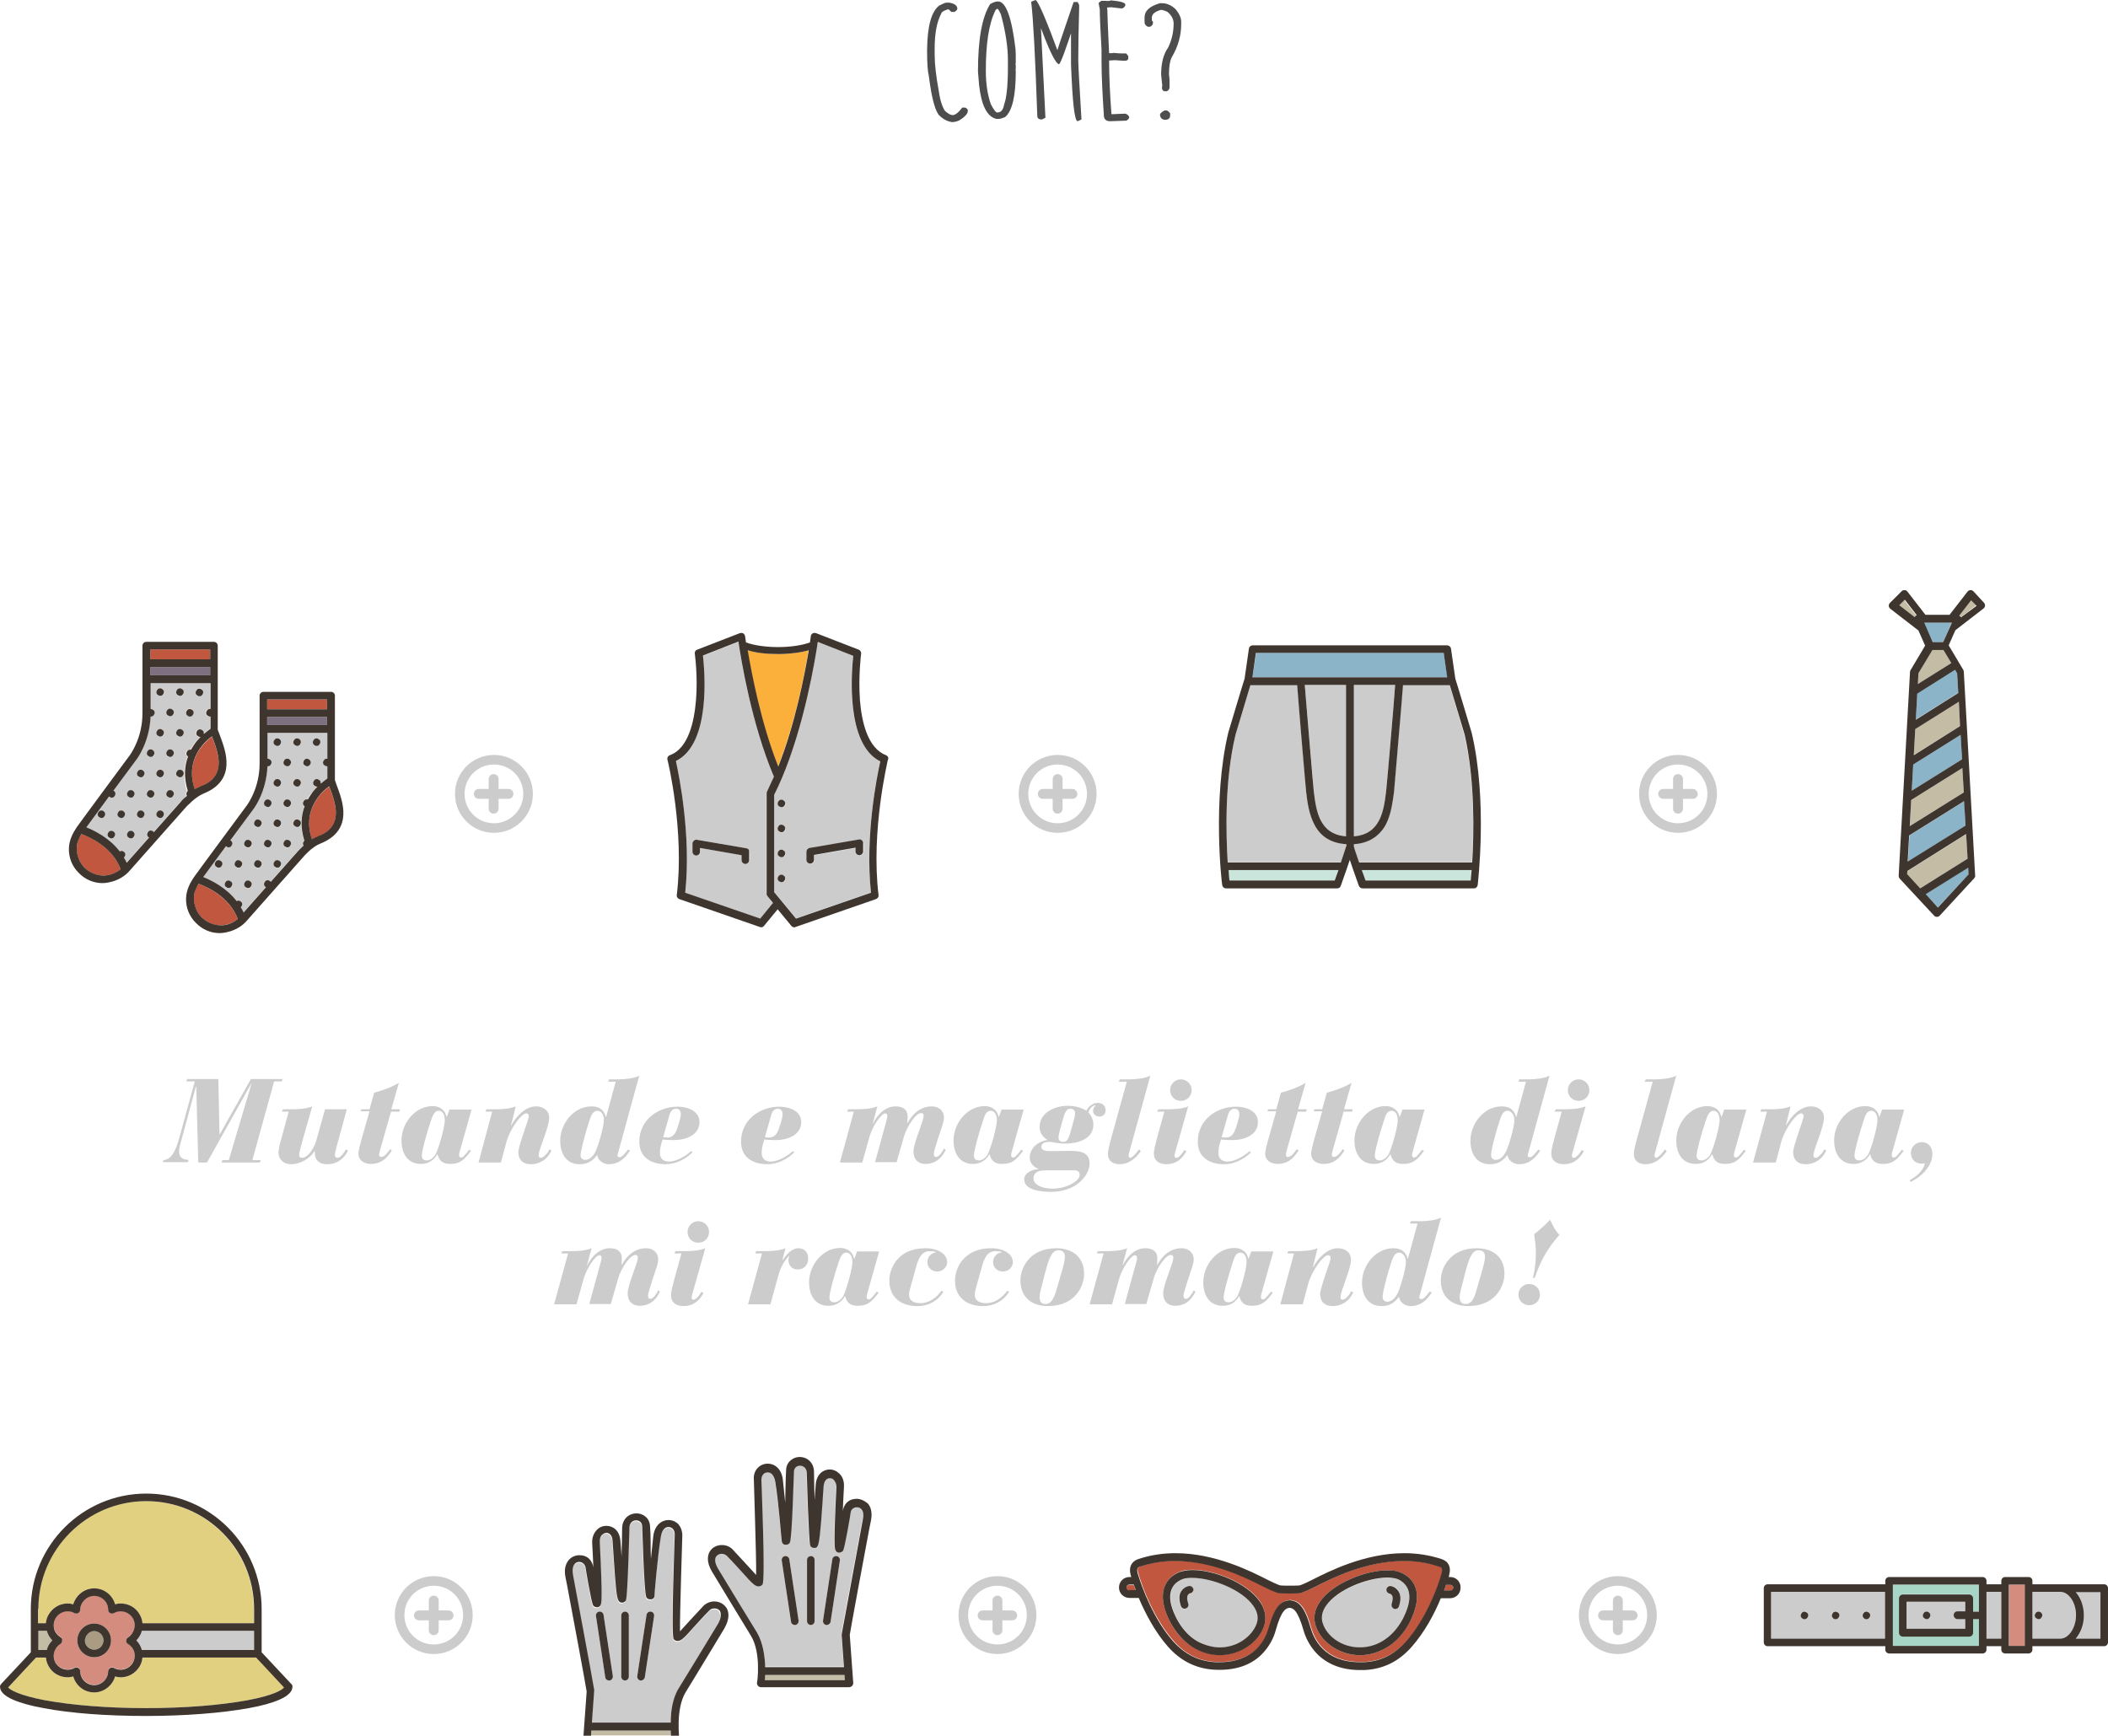 <?xml version="1.0" encoding="utf-8"?>
<!-- Generator: Adobe Illustrator 19.1.0, SVG Export Plug-In . SVG Version: 6.00 Build 0)  -->
<svg version="1.1" id="Livello_1" xmlns="http://www.w3.org/2000/svg" xmlns:xlink="http://www.w3.org/1999/xlink" x="0px" y="0px"
	 viewBox="0 0 725.1 597.1" enable-background="new 0 0 725.1 597.1" xml:space="preserve">
<g>
	<g>
		<path fill="#4D4D4D" d="M325.6,0.9h0.9c1.8,0.3,2.8,1,2.8,2.1c0,0.3-0.3,0.7-1,1.1h-1.1c-0.5-0.6-0.9-0.9-1.1-0.9
			c-1.6,0.5-2.3,1-2.3,1.4c-1.6,3-2.3,7-2.3,12.1v2c0,3.5,0.5,7.6,1.4,12.5c0.5,3.5,1.3,5.8,2.2,7c1,0.9,1.9,1.4,2.6,1.4
			c0.9,0,2-0.9,3.3-2.6h0.8c0.4,0,0.8,0.3,1.1,0.8v0.4c0,0.9-1,2-2.9,3.2c-0.9,0.4-1.7,0.6-2.4,0.6h-0.2c-1.3-0.2-2.7-0.8-4.1-2.1
			c-1.5-1.2-2.8-5.8-3.8-13.7c-0.4-1.7-0.6-4.5-0.6-8.4V17c0.1-8.1,1.5-13.1,4.2-15.1C324.3,1.3,325.1,0.9,325.6,0.9z"/>
		<path fill="#4D4D4D" d="M343.3,0.5c2.7,0,4.7,5.4,6,16.3c0.1,1,0.1,2.3,0.1,3.9v0.5c0,0.3,0,0.6-0.1,0.9c0.1,0.1,0.1,0.4,0.1,0.9
			v0.1c0,0.5,0,0.9-0.1,0.9c0.1,0.3,0.1,0.5,0.1,0.6c0,8.4-1.2,13.6-3.7,15.7c-1,0.4-1.7,0.6-2.1,0.6h-0.9
			c-3.2-0.8-5.1-4.6-5.9-11.5l-0.4-4.8c0-11.1,1.4-18.8,4.2-23.2C341.6,0.8,342.5,0.5,343.3,0.5z M339.1,24.4
			c0,4.4,0.6,8.2,1.7,11.4c1,1.9,1.7,2.9,2.2,2.9h0.1c1.2,0,2-0.9,2.3-2.8c0.8-2,1.3-6.3,1.3-12.9v-2.3c0-4.6-0.8-9.8-2.4-15.7
			c-0.5-1.2-0.9-1.8-1.2-2c-0.4,0.2-0.7,0.4-0.8,0.8C340.1,8.3,339.1,15.2,339.1,24.4z"/>
		<path fill="#4D4D4D" d="M356.2,0c0.9,0.3,3.6,6.6,8.1,18.8h-1c0-0.5,2-6.5,6-18.1h1.4l0.5,1l0,1.3c-0.2,7-0.3,12.9-0.3,17.7
			c0,1.9,0.4,8.7,1.1,20.4l-1.3,0.6c-1.1,0-1.8-6.6-2.3-19.7V8.4h1c-2.8,8.6-4.5,13.2-5.1,13.7c-1.2-0.1-3.7-5.2-7.3-15.4h0.9V6.4
			l1.7,34.1l-1.2,0.6c-1.1,0-1.6-0.4-1.6-1.3c-0.7-20.4-1.4-33.5-2.1-39.2L356.2,0z"/>
		<path fill="#4D4D4D" d="M382.4,0.2l0.3,0.1c-0.5,0-0.8-0.1-0.8-0.2c3.5,0.3,5.2,0.8,5.2,1.5v0.2c-0.3,0.7-0.7,1.1-1.4,1.1
			l-3.4-0.4c-0.2,0-0.7,0-1.5,0.1l0.1,0.8c0,1.3,0.2,6.3,0.6,14.9h0.1c0.6,0,1.1,0,1.5-0.1c1.8,0.2,3.3,0.2,4.3,0.2l0.7,0.9V20
			c0,0.6-0.4,0.9-1.2,0.9c-0.7,0-1.8-0.1-3.4-0.2c-1,0.1-1.7,0.1-2,0.1v-0.1c0,5.5,0.3,11.7,0.8,18.5c0.1,0,0.1,0,0.1,0.1
			c2.4-0.1,4-0.2,4.7-0.2c0.6,0.2,1,0.5,1.3,1.1v0.2c0,0.3-0.3,0.7-0.9,1.1c-3.1,0.1-5,0.2-5.6,0.2c-1.5,0-2.2-0.7-2.2-2.1
			c-0.5-7.5-0.8-13.7-0.8-18.7v-3.8c-0.4-6.9-0.6-11.5-0.6-13.9c-0.2-1.2-0.4-1.9-0.4-2.2l0.9-0.7h1.6
			C380.8,0.4,381.5,0.3,382.4,0.2z"/>
		<path fill="#4D4D4D" d="M399.6,1.1c1.8,0,3.4,0.7,4.9,2.2c1.2,1.5,1.8,2.9,1.8,4.2v0.8c0,4-1.1,7.8-3.3,11.5
			c-0.6,1.2-0.9,3.2-0.9,5.8c0.2,1.3,0.2,2.3,0.2,3.1V30c0,0.6-0.3,1.1-1,1.4h-0.5c-0.6,0-1-0.3-1.1-1c0-0.5,0-0.8,0.1-0.9
			c0,0-0.1-1.2-0.4-3.8c0-4,0.8-7.1,2.4-9.3c1.3-2.7,1.9-5.5,1.9-8.3c0-1.5-0.7-2.8-2.1-4c-1-0.5-1.8-0.7-2.3-0.7
			c-2.1,0.6-3.1,1.5-3.1,2.7V7l0.4,0.5v0.3c0,0.6-0.3,1.1-1,1.4h-0.8c-0.7-0.4-1.1-0.9-1.1-1.5V6c0-2.3,1.8-3.9,5.3-4.9H399.6z
			 M400.6,38h0.6c0.4,0,0.8,0.3,1.3,1v0.7c0,1-0.6,1.5-1.7,1.5c-1.1,0-1.7-0.6-1.8-1.8C399.1,39,399.6,38.5,400.6,38z"/>
	</g>
	<g>
		<path fill="#CCCCCC" d="M56.3,399.1c2.8-0.4,4.1-3.1,5.5-8.1l5.2-19h-2.9l0.3-0.8h10.7l0.4,19h0.1l10.7-19h10.9l-0.3,0.8h-2.6
			l-7.5,27.1h2.9l-0.3,0.8H76.2l0.3-0.8h2.2l7.8-26.3h-0.1l-15.2,27.1h-3l-0.7-26.2h-0.1l-5,18.5c-0.7,2.3-0.8,3.4-0.8,4
			c0,2.1,1.5,2.8,3.3,2.8l-0.3,0.8H56L56.3,399.1z"/>
		<path fill="#CCCCCC" d="M116.4,392.2c-1,3.5-1.2,4.6-1.2,5.1c0,0.7,0.4,1,1,1c0.9,0,2.4-2,2.8-2.9l0.7,0.4
			c-1.3,2.8-3.8,4.7-7.1,4.7c-2.7,0-4.3-1.3-4.3-3.8V396h-0.1c-1.6,2.5-4.8,4.5-8.1,4.5c-2.5,0-4.3-1.6-4.3-4.1
			c0-0.3,0.2-1.7,0.4-2.6l3.1-11.4h-2.3l0.3-0.8h2.7c1.6,0,5,0,7.4-1l-3.3,11.6c-1,3.5-1.2,4.6-1.2,5.1c0,0.7,0.4,1,1,1
			c2.1,0,4.2-3.5,4.9-6l3-10.7h7.5L116.4,392.2z"/>
		<path fill="#CCCCCC" d="M124.3,381.6h2.8l1.6-5.7c2.9-0.8,5.9-1.8,8.5-3.4l-2.6,9.1h3l-0.2,0.8h-2.9l-3.7,13
			c-0.2,0.8-0.4,1.7-0.4,1.9c0,0.4,0.3,0.7,0.7,0.7c1.3,0,2.4-1.8,3.1-2.7l0.6,0.5c-0.7,0.7-2.4,4.6-7.2,4.6c-2.2,0-4.3-1.1-4.3-3.5
			c0-1.2,0.7-3.6,1.1-5.1l2.7-9.5H124L124.3,381.6z"/>
		<path fill="#CCCCCC" d="M154.6,381.7h7.6l-4,14.2c-0.2,0.7-0.3,1-0.3,1.5c0,0.6,0.4,0.8,0.7,0.8c0.6,0,1-0.4,2.8-2.7l0.6,0.4
			c-2.1,2.8-3.5,4.5-7.2,4.5c-2.3,0-3.7-0.9-4.3-3.3h-0.1c-1.1,2-3,3.3-5.6,3.3c-4.6,0-6.7-3.6-6.7-8.1c0-5.9,4.7-11.8,10.7-11.8
			c2.3,0,4.3,1.2,4.8,3.7h0.1L154.6,381.7z M148.3,385.3c-1.5,4.5-3.2,10.5-3.2,12.2c0,1.4,0.9,1.7,1.7,1.7c1.4,0,2.8-1.3,3.3-2.7
			c1.3-3,2.9-9.2,2.9-11.1c0-2.1-0.9-3.3-2.1-3.3C149.7,382.1,149,383.2,148.3,385.3z"/>
		<path fill="#CCCCCC" d="M169.3,382.4H167l0.3-0.8h2.7c1.6,0,5,0,7.4-1l-1.6,6.5h0.1c1.6-3,4.8-6.5,8.5-6.5c2.3,0,4.5,1.3,4.5,3.9
			c0,3.3-3.6,10.9-3.6,12.8c0,0.8,0.2,1,0.7,1c1.1,0,2.6-2,3-2.9l0.7,0.4c-1.3,2.8-3.8,4.7-7.1,4.7c-2.5,0-4.3-1.3-4.3-4.2
			c0-2.1,3.6-11.2,3.6-12.3c0-0.7-0.4-1-0.9-1c-1.6,0-5.5,5.2-6.8,9.8l-1.9,7.1h-7.7L169.3,382.4z"/>
		<path fill="#CCCCCC" d="M216.7,395.8c-1.7,2.7-3.9,4.7-7.3,4.7c-1.8,0-3.7-1.2-4-3.2c-1.7,2.4-3.7,3.2-6,3.2
			c-4.6,0-6.7-3.6-6.7-8.1c0-5.9,4.7-11.8,10.7-11.8c2.5,0,4.2,0.9,5,3.6h0.1l3.3-12.1h-2.6l0.3-0.8h3.4c1.8,0,5.5-0.3,7-1.3
			l-7.3,26.6c-0.1,0.4-0.2,0.7-0.2,0.9c0,0.3,0.2,0.6,0.7,0.6c0.7,0,1.4-0.7,2.9-2.6L216.7,395.8z M205.5,382.1
			c-1.3,0-2,1.1-2.7,3.2c-1.5,4.5-3.2,11.2-3.1,12.2c0,0.8,0.6,1.5,1.6,1.5c1.4,0,2.6-1.1,3.5-2.8c1-1.9,2.9-8.7,2.9-10.7
			C207.9,383.3,206.6,382.1,205.5,382.1z"/>
		<path fill="#CCCCCC" d="M238.2,396.4c-2.4,2.4-5.8,4.1-9.2,4.1c-5,0-9.1-2.3-9.1-7.8c0-7.3,6.3-12,13.2-12c3.3,0,7.5,1.4,7.5,5.3
			c0,4.6-4.9,6.2-8.8,6.2c-1.8,0-3.2-0.1-3.9-0.2l-0.5,1.7c-0.3,1.1-0.4,2.2-0.4,3c0,2,1.4,2.9,3.1,2.9c2.5,0,5.8-1.9,7.6-3.6
			L238.2,396.4z M228.1,391.2c0.5,0.1,1.1,0.1,1.7,0.1c1.2,0,2.1-0.8,2.7-2c0.5-1,1.7-4.8,1.7-5.9c0-1.2-0.5-2-1.7-2
			c-1.2,0-2,1.1-2.3,2.5L228.1,391.2z"/>
		<path fill="#CCCCCC" d="M273.2,396.4c-2.4,2.4-5.8,4.1-9.2,4.1c-5,0-9.1-2.3-9.1-7.8c0-7.3,6.3-12,13.2-12c3.3,0,7.5,1.4,7.5,5.3
			c0,4.6-4.9,6.2-8.8,6.2c-1.8,0-3.2-0.1-3.9-0.2l-0.5,1.7c-0.3,1.1-0.4,2.2-0.4,3c0,2,1.4,2.9,3.1,2.9c2.5,0,5.8-1.9,7.6-3.6
			L273.2,396.4z M263.1,391.2c0.5,0.1,1.1,0.1,1.7,0.1c1.2,0,2.1-0.8,2.7-2c0.5-1,1.7-4.8,1.7-5.9c0-1.2-0.5-2-1.7-2
			c-1.2,0-2,1.1-2.3,2.5L263.1,391.2z"/>
		<path fill="#CCCCCC" d="M293.7,382.4h-2.3l0.3-0.8h2.7c1.6,0,5,0,7.4-1l-1.6,5.9l0.1,0c1.5-3,4.1-5.9,7.8-5.9c2.4,0,4.1,1,4.1,3.6
			c0,0.8-0.1,1.5-0.1,2.1h0.1c1.8-3.4,4.7-5.7,8.3-5.7c2.3,0,4.2,1.4,4.2,3.8c0,0.8-0.2,1.6-0.4,2.3c-0.5,1.5-3.1,9.1-3.1,10.1
			s0.3,1.2,0.9,1.2c0.9,0,2.3-2.1,2.6-2.9l0.6,0.4c-1.3,3-3.7,4.9-7,4.9c-2.4,0-4.1-1.5-4.1-4.3c0-2.9,3.5-10.4,3.5-12.2
			c0-0.6-0.2-1-0.9-1c-1.7,0-4.8,4.4-5.9,8.2l-2.5,8.7h-7.4l4-14.6c0.2-0.6,0.2-1.2,0.2-1.4c0-0.4-0.2-0.8-0.7-0.8
			c-1.4,0-4.5,4.6-5.5,8.3l-2.4,8.6h-7.7L293.7,382.4z"/>
		<path fill="#CCCCCC" d="M344.5,381.7h7.6l-4,14.2c-0.2,0.7-0.3,1-0.3,1.5c0,0.6,0.4,0.8,0.7,0.8c0.6,0,1-0.4,2.8-2.7l0.6,0.4
			c-2.1,2.8-3.5,4.5-7.2,4.5c-2.3,0-3.7-0.9-4.3-3.3h-0.1c-1.1,2-3,3.3-5.6,3.3c-4.6,0-6.7-3.6-6.7-8.1c0-5.9,4.7-11.8,10.7-11.8
			c2.3,0,4.3,1.2,4.8,3.7h0.1L344.5,381.7z M338.2,385.3c-1.5,4.5-3.2,10.5-3.2,12.2c0,1.4,0.9,1.7,1.7,1.7c1.4,0,2.8-1.3,3.3-2.7
			c1.3-3,2.9-9.2,2.9-11.1c0-2.1-0.9-3.3-2.1-3.3C339.5,382.1,338.8,383.2,338.2,385.3z"/>
		<path fill="#CCCCCC" d="M361.7,396c1.9,0,4.3-0.1,6.2-0.1c2.9,0,6.9,0.1,6.9,4.3c0,4.1-4.6,9.8-13.2,9.8c-3.9,0-9.3-0.7-9.3-4.3
			c0-2.3,3-3.5,4.9-3.5v-0.1c-1.5-0.6-3-1.9-3-3.9c0-3.1,2.8-5.6,6-6v-0.1c-1.5-1-2.6-2.4-2.6-4.4c0-5,5.3-7.3,9.6-7.3
			c2.3,0,4.6,0.5,6.5,1.7c0.7-1.5,2.2-2.7,3.9-2.7c1.5,0,2.7,0.9,2.7,2.6c0,1.3-1,2.1-2.1,2.1c-1.2,0-2.2-0.8-2.2-1.9
			c0-0.8,0.3-1.5,0.9-1.9l-0.1-0.1c-1.2,0.2-2.1,1.3-2.4,2.5c1,1.1,1.7,2.6,1.7,4.1c0,5.4-5.9,6.6-9.8,6.6c-1.5,0-2.5-0.2-3.3-0.3
			c-0.8-0.2-1.3-0.3-2-0.3c-2,0-2.8,0.8-2.8,1.6C358.2,395.7,359.3,396,361.7,396z M359.7,402.6c-2.8,0-4.2,0.9-4.2,2.8
			c0,2.1,2.8,3.5,6.6,3.5c4.6,0,9.3-2.5,9.3-4.8c0-1-0.7-1.5-1.8-1.5H359.7z M365.6,392.8c1,0,1.7-0.3,2.4-2.6
			c1.6-5.5,1.8-6.5,1.8-7.3c0-1-0.8-1.5-1.5-1.5c-0.9,0-1.7,0.3-2.4,2.7c-1.6,5.5-1.8,6.4-1.8,7.3
			C364.1,392.3,364.8,392.8,365.6,392.8z"/>
		<path fill="#CCCCCC" d="M385.2,371.3h3.5c1.7,0,5.4-0.3,7-1.3l-7.3,26.5c-0.1,0.3-0.2,0.7-0.2,1c0,0.5,0.2,0.8,0.6,0.8
			c0.4,0,1.5-0.8,3-2.9l0.6,0.6c-1.8,2.7-4.4,4.5-7.2,4.5c-2.4,0-4.1-1.1-4.1-3.5c0-0.8,0.2-1.9,0.7-3.9l5.8-21h-2.8L385.2,371.3z"
			/>
		<path fill="#CCCCCC" d="M398.5,381.6h2.8c1.6,0,5,0,7.4-1l-4.5,15.9c-0.1,0.3-0.2,0.7-0.2,1c0,0.5,0.2,0.8,0.6,0.8
			c0.7,0,1.7-0.9,2.8-2.7l0.7,0.4c-1.4,2.7-3.7,4.5-6.8,4.5c-2.2,0-4.4-0.9-4.4-3.8c0-0.9,0.4-2.6,1-4.9l2.6-9.4h-2.5L398.5,381.6z
			 M406.2,371.3c2,0,3.7,1.6,3.7,3.7s-1.6,3.7-3.7,3.7s-3.7-1.6-3.7-3.7S404.2,371.3,406.2,371.3z"/>
		<path fill="#CCCCCC" d="M430.3,396.4c-2.4,2.4-5.8,4.1-9.2,4.1c-5,0-9.1-2.3-9.1-7.8c0-7.3,6.3-12,13.2-12c3.3,0,7.5,1.4,7.5,5.3
			c0,4.6-4.9,6.2-8.8,6.2c-1.8,0-3.2-0.1-3.9-0.2l-0.5,1.7c-0.3,1.1-0.4,2.2-0.4,3c0,2,1.4,2.9,3.1,2.9c2.5,0,5.8-1.9,7.6-3.6
			L430.3,396.4z M420.2,391.2c0.5,0.1,1.1,0.1,1.7,0.1c1.2,0,2.1-0.8,2.7-2c0.5-1,1.7-4.8,1.7-5.9c0-1.2-0.5-2-1.7-2s-2,1.1-2.3,2.5
			L420.2,391.2z"/>
		<path fill="#CCCCCC" d="M436.2,381.6h2.8l1.6-5.7c2.9-0.8,5.9-1.8,8.5-3.4l-2.6,9.1h3l-0.2,0.8h-2.9l-3.7,13
			c-0.2,0.8-0.4,1.7-0.4,1.9c0,0.4,0.3,0.7,0.7,0.7c1.3,0,2.4-1.8,3.1-2.7l0.6,0.5c-0.7,0.7-2.4,4.6-7.2,4.6c-2.2,0-4.3-1.1-4.3-3.5
			c0-1.2,0.7-3.6,1.1-5.1l2.7-9.5H436L436.2,381.6z"/>
		<path fill="#CCCCCC" d="M452,381.6h2.8l1.6-5.7c2.9-0.8,5.9-1.8,8.5-3.4l-2.6,9.1h3l-0.2,0.8h-2.9l-3.7,13
			c-0.2,0.8-0.4,1.7-0.4,1.9c0,0.4,0.3,0.7,0.7,0.7c1.3,0,2.4-1.8,3.1-2.7l0.6,0.5c-0.7,0.7-2.4,4.6-7.2,4.6c-2.2,0-4.3-1.1-4.3-3.5
			c0-1.2,0.7-3.6,1.1-5.1l2.7-9.5h-2.8L452,381.6z"/>
		<path fill="#CCCCCC" d="M482.4,381.7h7.6l-4,14.2c-0.2,0.7-0.3,1-0.3,1.5c0,0.6,0.4,0.8,0.7,0.8c0.6,0,1-0.4,2.8-2.7l0.6,0.4
			c-2.1,2.8-3.5,4.5-7.2,4.5c-2.3,0-3.7-0.9-4.3-3.3h-0.1c-1.1,2-3,3.3-5.6,3.3c-4.6,0-6.7-3.6-6.7-8.1c0-5.9,4.7-11.8,10.7-11.8
			c2.3,0,4.3,1.2,4.8,3.7h0.1L482.4,381.7z M476.1,385.3c-1.5,4.5-3.2,10.5-3.2,12.2c0,1.4,0.9,1.7,1.7,1.7c1.4,0,2.8-1.3,3.3-2.7
			c1.3-3,2.9-9.2,2.9-11.1c0-2.1-0.9-3.3-2.1-3.3C477.4,382.1,476.7,383.2,476.1,385.3z"/>
		<path fill="#CCCCCC" d="M529.8,395.8c-1.7,2.7-3.9,4.7-7.3,4.7c-1.8,0-3.7-1.2-4-3.2c-1.7,2.4-3.7,3.2-6,3.2
			c-4.6,0-6.7-3.6-6.7-8.1c0-5.9,4.7-11.8,10.7-11.8c2.5,0,4.2,0.9,5,3.6h0.1l3.3-12.1h-2.6l0.3-0.8h3.4c1.8,0,5.5-0.3,7-1.3
			l-7.3,26.6c-0.1,0.4-0.2,0.7-0.2,0.9c0,0.3,0.2,0.6,0.7,0.6c0.7,0,1.4-0.7,2.9-2.6L529.8,395.8z M518.6,382.1
			c-1.3,0-2,1.1-2.7,3.2c-1.5,4.5-3.2,11.2-3,12.2c0,0.8,0.6,1.5,1.6,1.5c1.4,0,2.6-1.1,3.5-2.8c1-1.9,2.9-8.7,2.9-10.7
			C521,383.3,519.6,382.1,518.6,382.1z"/>
		<path fill="#CCCCCC" d="M535.2,381.6h2.8c1.6,0,5,0,7.4-1l-4.5,15.9c-0.1,0.3-0.2,0.7-0.2,1c0,0.5,0.2,0.8,0.6,0.8
			c0.7,0,1.7-0.9,2.8-2.7l0.7,0.4c-1.4,2.7-3.7,4.5-6.8,4.5c-2.2,0-4.4-0.9-4.4-3.8c0-0.9,0.4-2.6,1-4.9l2.6-9.4h-2.5L535.2,381.6z
			 M543,371.3c2,0,3.7,1.6,3.7,3.7s-1.6,3.7-3.7,3.7s-3.7-1.6-3.7-3.7S541,371.3,543,371.3z"/>
		<path fill="#CCCCCC" d="M566.1,371.3h3.5c1.7,0,5.4-0.3,7-1.3l-7.3,26.5c-0.1,0.3-0.2,0.7-0.2,1c0,0.5,0.2,0.8,0.6,0.8
			c0.4,0,1.5-0.8,3-2.9l0.6,0.6c-1.8,2.7-4.4,4.5-7.2,4.5c-2.4,0-4.1-1.1-4.1-3.5c0-0.8,0.2-1.9,0.7-3.9l5.8-21h-2.8L566.1,371.3z"
			/>
		<path fill="#CCCCCC" d="M593.1,381.7h7.6l-4,14.2c-0.2,0.7-0.3,1-0.3,1.5c0,0.6,0.4,0.8,0.7,0.8c0.6,0,1-0.4,2.8-2.7l0.6,0.4
			c-2.1,2.8-3.5,4.5-7.2,4.5c-2.3,0-3.7-0.9-4.3-3.3h-0.1c-1.1,2-3,3.3-5.6,3.3c-4.6,0-6.7-3.6-6.7-8.1c0-5.9,4.7-11.8,10.7-11.8
			c2.3,0,4.3,1.2,4.8,3.7h0.1L593.1,381.7z M586.8,385.3c-1.5,4.5-3.2,10.5-3.2,12.2c0,1.4,0.9,1.7,1.7,1.7c1.4,0,2.8-1.3,3.3-2.7
			c1.3-3,2.9-9.2,2.9-11.1c0-2.1-0.9-3.3-2.1-3.3C588.2,382.1,587.5,383.2,586.8,385.3z"/>
		<path fill="#CCCCCC" d="M607.8,382.4h-2.3l0.3-0.8h2.7c1.6,0,5,0,7.4-1l-1.6,6.5h0.1c1.6-3,4.8-6.5,8.5-6.5c2.3,0,4.5,1.3,4.5,3.9
			c0,3.3-3.6,10.9-3.6,12.8c0,0.8,0.2,1,0.7,1c1.1,0,2.6-2,3-2.9l0.7,0.4c-1.3,2.8-3.8,4.7-7.1,4.7c-2.5,0-4.3-1.3-4.3-4.2
			c0-2.1,3.6-11.2,3.6-12.3c0-0.7-0.4-1-0.9-1c-1.6,0-5.5,5.2-6.8,9.8l-1.9,7.1H603L607.8,382.4z"/>
		<path fill="#CCCCCC" d="M647.4,381.7h7.6l-4,14.2c-0.2,0.7-0.3,1-0.3,1.5c0,0.6,0.4,0.8,0.7,0.8c0.6,0,1-0.4,2.8-2.7l0.6,0.4
			c-2.1,2.8-3.5,4.5-7.2,4.5c-2.3,0-3.7-0.9-4.3-3.3h-0.1c-1.1,2-3,3.3-5.6,3.3c-4.6,0-6.7-3.6-6.7-8.1c0-5.9,4.7-11.8,10.7-11.8
			c2.3,0,4.3,1.2,4.8,3.7h0.1L647.4,381.7z M641.1,385.3c-1.5,4.5-3.2,10.5-3.2,12.2c0,1.4,0.9,1.7,1.7,1.7c1.4,0,2.8-1.3,3.3-2.7
			c1.3-3,2.9-9.2,2.9-11.1c0-2.1-0.9-3.3-2.1-3.3C642.4,382.1,641.7,383.2,641.1,385.3z"/>
		<path fill="#CCCCCC" d="M656.9,406c2.3-1.3,4.6-3.1,5.2-5.8c-0.4,0-0.7,0.1-1.1,0.1c-2.2,0-3.7-1.5-3.7-3.7c0-2,1.6-3.7,3.7-3.7
			s3.7,1.5,3.7,4c0,3.2-2.2,7-7.5,9.7L656.9,406z"/>
		<path fill="#CCCCCC" d="M195.4,431.2h-2.3l0.3-0.8h2.7c1.6,0,5,0,7.4-1l-1.6,5.9l0.1,0c1.5-3,4.1-5.9,7.8-5.9c2.4,0,4.1,1,4.1,3.6
			c0,0.8-0.1,1.5-0.1,2.1h0.1c1.8-3.4,4.7-5.7,8.3-5.7c2.3,0,4.2,1.4,4.2,3.8c0,0.8-0.2,1.6-0.4,2.3c-0.5,1.5-3.1,9.1-3.1,10.1
			s0.3,1.2,0.9,1.2c0.9,0,2.3-2.1,2.6-2.9l0.6,0.4c-1.3,3-3.7,4.9-7,4.9c-2.4,0-4.1-1.5-4.1-4.3c0-2.9,3.5-10.4,3.5-12.2
			c0-0.6-0.2-1-0.9-1c-1.7,0-4.8,4.4-5.9,8.2l-2.5,8.7h-7.4l4-14.6c0.2-0.6,0.2-1.2,0.2-1.4c0-0.4-0.2-0.8-0.7-0.8
			c-1.4,0-4.5,4.6-5.5,8.3l-2.4,8.6h-7.7L195.4,431.2z"/>
		<path fill="#CCCCCC" d="M232.4,430.4h2.8c1.6,0,5,0,7.4-1l-4.5,15.9c-0.1,0.3-0.2,0.7-0.2,1c0,0.5,0.2,0.8,0.6,0.8
			c0.7,0,1.7-0.9,2.8-2.7l0.7,0.4c-1.4,2.7-3.7,4.5-6.8,4.5c-2.2,0-4.4-0.9-4.4-3.8c0-0.9,0.4-2.6,1-4.9l2.6-9.4h-2.5L232.4,430.4z
			 M240.2,420.1c2,0,3.7,1.6,3.7,3.7s-1.6,3.7-3.7,3.7s-3.7-1.6-3.7-3.7S238.2,420.1,240.2,420.1z"/>
		<path fill="#CCCCCC" d="M262.1,431.2h-2.3l0.3-0.8h2.7c1.6,0,5,0,7.4-1l-1.1,4.1h0.1c1-1.5,3-4.1,5.4-4.1c2.2,0,3.4,1.5,3.4,3.5
			c0,2.4-1.6,3.8-3.6,3.8c-2.1,0-3.2-1.5-3.2-3.3c0-0.5,0.1-0.9,0.3-1.3l-0.1-0.1c-1.9,2.1-2.9,4.1-3.6,6.5l-2.8,10.2h-7.7
			L262.1,431.2z"/>
		<path fill="#CCCCCC" d="M294.8,430.5h7.6l-4,14.2c-0.2,0.7-0.3,1-0.3,1.5c0,0.6,0.4,0.8,0.7,0.8c0.6,0,1-0.4,2.8-2.7l0.6,0.4
			c-2.1,2.8-3.5,4.5-7.2,4.5c-2.3,0-3.7-0.9-4.3-3.3h-0.1c-1.1,2-3,3.3-5.6,3.3c-4.6,0-6.7-3.6-6.7-8.1c0-5.9,4.7-11.8,10.7-11.8
			c2.3,0,4.3,1.2,4.8,3.7h0.1L294.8,430.5z M288.5,434.1c-1.5,4.5-3.2,10.5-3.2,12.2c0,1.4,0.9,1.7,1.7,1.7c1.4,0,2.8-1.3,3.3-2.7
			c1.3-3,2.9-9.2,2.9-11.1c0-2.1-0.9-3.3-2.1-3.3C289.9,430.9,289.2,432,288.5,434.1z"/>
		<path fill="#CCCCCC" d="M324.5,444.4c-1.9,3.1-5.1,4.9-8.9,4.9c-5.7,0-9.7-3-9.7-8.8c0-4,2.8-11.1,12.4-11.1c4.4,0,7.5,2,7.5,4.8
			c0,1.6-1.4,3.2-3.4,3.2c-1.9,0-3.4-1.3-3.4-3.3c0-1.7,1.3-3.1,3-3.3v-0.1c-0.5-0.2-1.3-0.3-2.1-0.3c-2.8,0-3.9,2.2-4.8,5.5
			c-2.2,7.9-2.4,8.3-2.4,9.6c0,1.6,1.2,2.8,3.9,2.8c3.1,0,5.6-2,7.3-4.3L324.5,444.4z"/>
		<path fill="#CCCCCC" d="M347.1,444.4c-1.9,3.1-5.1,4.9-8.9,4.9c-5.7,0-9.7-3-9.7-8.8c0-4,2.8-11.1,12.4-11.1c4.4,0,7.5,2,7.5,4.8
			c0,1.6-1.4,3.2-3.4,3.2c-1.9,0-3.4-1.3-3.4-3.3c0-1.7,1.3-3.1,3-3.3v-0.1c-0.5-0.2-1.3-0.3-2.1-0.3c-2.8,0-3.9,2.2-4.8,5.5
			c-2.2,7.9-2.4,8.3-2.4,9.6c0,1.6,1.2,2.8,3.9,2.8c3.1,0,5.6-2,7.3-4.3L347.1,444.4z"/>
		<path fill="#CCCCCC" d="M360.4,449.3c-5.4,0-9.4-3-9.4-8.8c0-4.5,3.3-11.1,12.3-11.1c5.6,0,9.6,3,9.6,8.8
			C372.9,442.2,370.1,449.3,360.4,449.3z M363.2,444.4l1.4-4.8c1.6-5.3,1.7-6.5,1.7-7.3c0-1.1-0.4-2.2-2.3-2.2
			c-2.1,0-3.2,2.6-4.6,8.1c-1.5,5.8-1.8,6.8-1.8,8c0,1.2,0.3,2.4,2.1,2.4C361.2,448.5,362.2,447.5,363.2,444.4z"/>
		<path fill="#CCCCCC" d="M379.6,431.2h-2.3l0.3-0.8h2.7c1.6,0,5,0,7.4-1l-1.6,5.9l0.1,0c1.5-3,4.1-5.9,7.8-5.9c2.4,0,4.1,1,4.1,3.6
			c0,0.8-0.1,1.5-0.1,2.1h0.1c1.8-3.4,4.7-5.7,8.3-5.7c2.3,0,4.2,1.4,4.2,3.8c0,0.8-0.2,1.6-0.4,2.3c-0.5,1.5-3.1,9.1-3.1,10.1
			s0.3,1.2,0.9,1.2c0.9,0,2.3-2.1,2.6-2.9l0.6,0.4c-1.3,3-3.7,4.9-7,4.9c-2.4,0-4.1-1.5-4.1-4.3c0-2.9,3.5-10.4,3.5-12.2
			c0-0.6-0.2-1-0.9-1c-1.7,0-4.8,4.4-5.9,8.2l-2.5,8.7h-7.4l4-14.6c0.2-0.6,0.2-1.2,0.2-1.4c0-0.4-0.2-0.8-0.7-0.8
			c-1.4,0-4.5,4.6-5.5,8.3l-2.4,8.6h-7.7L379.6,431.2z"/>
		<path fill="#CCCCCC" d="M430.4,430.5h7.6l-4,14.2c-0.2,0.7-0.3,1-0.3,1.5c0,0.6,0.4,0.8,0.7,0.8c0.6,0,1-0.4,2.8-2.7l0.6,0.4
			c-2.1,2.8-3.5,4.5-7.2,4.5c-2.3,0-3.7-0.9-4.3-3.3h-0.1c-1.1,2-3,3.3-5.6,3.3c-4.6,0-6.7-3.6-6.7-8.1c0-5.9,4.7-11.8,10.7-11.8
			c2.3,0,4.3,1.2,4.8,3.7h0.1L430.4,430.5z M424.1,434.1c-1.5,4.5-3.2,10.5-3.2,12.2c0,1.4,0.9,1.7,1.7,1.7c1.4,0,2.8-1.3,3.3-2.7
			c1.3-3,2.9-9.2,2.9-11.1c0-2.1-0.9-3.3-2.1-3.3C425.4,430.9,424.7,432,424.1,434.1z"/>
		<path fill="#CCCCCC" d="M445.1,431.2h-2.3l0.3-0.8h2.7c1.6,0,5,0,7.4-1l-1.6,6.5h0.1c1.6-3,4.8-6.5,8.5-6.5c2.3,0,4.5,1.3,4.5,3.9
			c0,3.3-3.6,10.9-3.6,12.8c0,0.8,0.2,1,0.7,1c1.1,0,2.6-2,3-2.9l0.7,0.4c-1.3,2.8-3.8,4.7-7.1,4.7c-2.5,0-4.3-1.3-4.3-4.2
			c0-2.1,3.6-11.2,3.6-12.3c0-0.7-0.4-1-0.9-1c-1.6,0-5.5,5.2-6.8,9.8l-1.9,7.1h-7.7L445.1,431.2z"/>
		<path fill="#CCCCCC" d="M492.5,444.6c-1.7,2.7-3.9,4.7-7.3,4.7c-1.8,0-3.7-1.2-4-3.2c-1.7,2.4-3.7,3.2-6,3.2
			c-4.6,0-6.7-3.6-6.7-8.1c0-5.9,4.7-11.8,10.7-11.8c2.5,0,4.2,0.9,5,3.6h0.1l3.3-12.1H485l0.3-0.8h3.4c1.8,0,5.5-0.3,7-1.3
			l-7.3,26.6c-0.1,0.4-0.2,0.7-0.2,0.9c0,0.3,0.2,0.6,0.7,0.6c0.7,0,1.4-0.7,2.9-2.6L492.5,444.6z M481.3,430.9
			c-1.3,0-2,1.1-2.7,3.2c-1.5,4.5-3.2,11.2-3,12.2c0,0.8,0.6,1.5,1.6,1.5c1.4,0,2.6-1.1,3.5-2.8c1-1.9,2.9-8.7,2.9-10.7
			C483.7,432.1,482.3,430.9,481.3,430.9z"/>
		<path fill="#CCCCCC" d="M505,449.3c-5.4,0-9.4-3-9.4-8.8c0-4.5,3.3-11.1,12.3-11.1c5.6,0,9.6,3,9.6,8.8
			C517.5,442.2,514.6,449.3,505,449.3z M507.7,444.4l1.4-4.8c1.6-5.3,1.7-6.5,1.7-7.3c0-1.1-0.4-2.2-2.3-2.2c-2.1,0-3.2,2.6-4.6,8.1
			c-1.5,5.8-1.8,6.8-1.8,8c0,1.2,0.3,2.4,2.1,2.4C505.8,448.5,506.8,447.5,507.7,444.4z"/>
		<path fill="#CCCCCC" d="M522.3,445.4c0-2,1.6-3.7,3.7-3.7s3.7,1.6,3.7,3.7S528,449,526,449S522.3,447.4,522.3,445.4z M527.3,439.6
			c0.7-3,1-5.5,1-8.8c0-2.1-0.3-4.1-0.6-6.2c2-1.6,3.8-3.2,5.5-5c0.9,1.9,1.7,3.7,3.2,5.2c-4.3,4.9-6.4,8.8-8.5,14.8H527.3z"/>
	</g>
	<g>
		<g>
			<polygon fill="#8BB4C8" points="656.3,296.5 676.1,284 675.7,275.6 656.8,287.4 			"/>
			<polygon fill="#C5BCA5" points="656,300.8 660.5,305.6 676.8,295.4 676.3,287 656.1,299.7 			"/>
			<polygon fill="#8BB4C8" points="666.6,312.1 677.1,300.8 676.9,298.4 662.3,307.6 			"/>
			<polygon fill="#C5BCA5" points="656.9,284.2 675.5,272.6 675,264.2 657.4,275.2 			"/>
			<path fill="#C5BCA5" d="M653.2,208.2l5.3,4.1c0-0.1,0.1-0.2,0.1-0.2c0.1-0.2,0.3-0.3,0.5-0.4l-4.1-5.3L653.2,208.2z"/>
			<polygon fill="#C5BCA5" points="664.6,223.5 659.9,231.6 659.7,235.3 671.2,228.1 668.5,223.5 			"/>
			<polygon fill="#8BB4C8" points="664.8,220.9 668.4,220.9 671.3,214.2 661.8,214.2 			"/>
			<polygon fill="#8BB4C8" points="657.6,272 674.9,261.2 674.4,252.8 658.1,263 			"/>
			<path fill="#C5BCA5" d="M673.9,211.7c0.2,0.1,0.4,0.3,0.5,0.4c0.1,0.1,0.1,0.2,0.1,0.2l5.3-4.1l-1.9-1.9L673.9,211.7z"/>
			<polygon fill="#C5BCA5" points="658.3,259.7 674.2,249.8 673.8,241.4 658.8,250.7 			"/>
			<polygon fill="#8BB4C8" points="659,247.5 673.6,238.3 673.2,231.6 672.5,230.3 659.5,238.5 			"/>
			<path fill="#3F352F" d="M678.8,203.4c-0.3-0.3-0.6-0.4-1-0.4c-0.4,0-0.7,0.2-1,0.5l-6.2,8h-8.3l-6.2-8c-0.2-0.3-0.6-0.5-1-0.5
				c-0.4,0-0.7,0.1-1,0.4l-4,4c-0.3,0.3-0.4,0.6-0.4,1c0,0.4,0.2,0.7,0.5,1l9.7,7.5l2.3,5.2l-5,8.4c-0.1,0.2-0.2,0.4-0.2,0.6
				l-3.9,70.1c0,0.4,0.1,0.7,0.3,1l11.9,12.8c0.3,0.3,0.6,0.4,1,0.4c0.3,0,0.6-0.1,0.9-0.4c0,0,11.9-12.9,11.9-12.9
				c0.2-0.3,0.4-0.6,0.3-1l-3.9-70.1c0-0.2-0.1-0.4-0.2-0.6l-5-8.4l2.3-5.2l9.7-7.5c0.3-0.2,0.5-0.6,0.5-1c0-0.4-0.1-0.7-0.4-1
				L678.8,203.4z M658.7,212.1c-0.1,0.1-0.1,0.2-0.1,0.2l-5.3-4.1l1.9-1.9l4.1,5.3C659,211.8,658.8,211.9,658.7,212.1z M677.1,300.8
				l-10.5,11.4l-4.2-4.6l14.6-9.1L677.1,300.8z M676.8,295.4l-16.3,10.2l-4.5-4.9l0.1-1.1l20.2-12.7L676.8,295.4z M676.1,284
				l-19.9,12.4l0.5-9l18.9-11.8L676.1,284z M675.5,272.6l-18.6,11.6l0.5-9l17.6-11L675.5,272.6z M674.9,261.2L657.6,272l0.5-9
				l16.3-10.2L674.9,261.2z M674.2,249.8l-15.9,10l0.5-9l15-9.4L674.2,249.8z M673.2,231.6l0.4,6.8l-14.6,9.2l0.5-9l13-8.2
				L673.2,231.6z M671.2,228.1l-11.5,7.2l0.2-3.7l4.8-8h3.8L671.2,228.1z M668.4,220.9h-3.6l-2.9-6.7h9.5L668.4,220.9z M674.5,212.4
				c0-0.1-0.1-0.2-0.1-0.2c-0.1-0.2-0.3-0.3-0.5-0.4l4.1-5.3l1.9,1.9L674.5,212.4z"/>
		</g>
		<g>
			<rect x="91.9" y="246.6" fill="#7E7081" width="20.6" height="2.8"/>
			<rect x="51.7" y="223.4" fill="#C1573F" width="20.6" height="3.4"/>
			<rect x="51.7" y="229.5" fill="#7E7081" width="20.6" height="2.8"/>
			<path fill="#C1573F" d="M67,271.6c0.6-0.4,1.3-0.8,2-1c4-1.6,6-4,6.2-7.5c0.3-3.9-2.3-9.6-2.3-9.7C70,255.6,63.6,261.7,67,271.6z
				"/>
			<path fill="#C1573F" d="M28,286.9c-1,1.6-1.6,3.1-1.6,4.9c-0.1,2.5,0.9,4.8,2.6,6.6c1.7,1.8,4,2.8,6.4,2.8c2.3,0,4.4-0.7,6.1-2.2
				C38.5,291.2,30.7,287.8,28,286.9z"/>
			<rect x="91.9" y="240.6" fill="#C1573F" width="20.6" height="3.4"/>
			<path fill="#CCCCCC" d="M64.3,272.2C64.3,272.1,64.4,272.1,64.3,272.2c-1.5-4.8-1-8.8,0.2-12c-0.1,0-0.1-0.1-0.2-0.1
				c-0.2-0.2-0.4-0.6-0.4-0.9c0-0.3,0.1-0.7,0.4-0.9c0.2-0.2,0.6-0.4,0.9-0.4c0.1,0,0.2,0,0.3,0c0.3-0.6,0.6-1.1,1-1.6
				c0.7-1.1,1.6-2,2.3-2.8c-0.1,0-0.2,0-0.2,0c-0.3,0-0.7-0.1-0.9-0.4c-0.2-0.2-0.4-0.6-0.4-0.9c0-0.3,0.1-0.7,0.4-0.9
				c0.2-0.2,0.6-0.4,0.9-0.4c0.3,0,0.7,0.1,0.9,0.4c0.2,0.2,0.4,0.6,0.4,0.9c0,0.1,0,0.2,0,0.3c0.9-0.8,1.8-1.5,2.3-1.8v-4.2
				c-0.1,0-0.2,0-0.2,0c-0.3,0-0.7-0.1-0.9-0.4c-0.2-0.2-0.4-0.6-0.4-0.9c0-0.3,0.1-0.7,0.4-0.9c0.2-0.2,0.6-0.4,0.9-0.4
				c0.1,0,0.2,0,0.2,0V235H51.7v8.9c0,0,0.1,0,0.1,0c0.3,0,0.7,0.1,0.9,0.4c0.2,0.2,0.4,0.6,0.4,0.9c0,0.3-0.1,0.7-0.4,0.9
				c-0.2,0.2-0.6,0.4-0.9,0.4c0,0-0.1,0-0.1,0c-0.3,8.7-4.4,14.3-4.8,14.7l-8,10.8c0.1,0.1,0.2,0.1,0.3,0.2c0.2,0.2,0.4,0.6,0.4,0.9
				c0,0.3-0.1,0.7-0.4,0.9c-0.2,0.2-0.6,0.4-0.9,0.4c-0.3,0-0.7-0.1-0.9-0.4l-7.8,10.6c2.7,1,7.8,3.5,11.5,8.3
				c0.2-0.1,0.4-0.2,0.6-0.2c0.3,0,0.7,0.1,0.9,0.4c0.2,0.2,0.4,0.6,0.4,0.9c0,0.3-0.1,0.7-0.4,0.9c0,0-0.1,0-0.1,0.1
				c0.3,0.6,0.7,1.2,1,1.8l7.7-8.7c-0.1-0.1-0.2-0.1-0.3-0.2c-0.2-0.2-0.4-0.6-0.4-0.9c0-0.3,0.1-0.7,0.4-0.9
				c0.2-0.2,0.6-0.4,0.9-0.4c0.3,0,0.7,0.1,0.9,0.4c0.1,0.1,0.1,0.1,0.1,0.2l9.4-10.6c0.1-0.1,0.8-0.9,1.9-1.9
				c-0.1-0.2-0.2-0.5-0.2-0.7C63.9,272.8,64.1,272.4,64.3,272.2z M67.7,237.2c0.2-0.2,0.6-0.4,0.9-0.4c0.3,0,0.7,0.1,0.9,0.4
				c0.2,0.2,0.4,0.6,0.4,0.9c0,0.3-0.1,0.7-0.4,0.9c-0.2,0.2-0.6,0.4-0.9,0.4c-0.3,0-0.7-0.1-0.9-0.4c-0.2-0.2-0.4-0.6-0.4-0.9
				C67.3,237.8,67.4,237.5,67.7,237.2z M64.3,244.2c0.2-0.2,0.6-0.4,0.9-0.4c0.3,0,0.7,0.1,0.9,0.4c0.2,0.2,0.4,0.6,0.4,0.9
				c0,0.3-0.1,0.7-0.4,0.9c-0.2,0.2-0.6,0.4-0.9,0.4c-0.3,0-0.7-0.1-0.9-0.4c-0.2-0.2-0.4-0.6-0.4-0.9
				C63.9,244.8,64.1,244.5,64.3,244.2z M35.9,281c-0.2,0.2-0.6,0.4-0.9,0.4c-0.3,0-0.7-0.1-0.9-0.4c-0.2-0.2-0.4-0.6-0.4-0.9
				c0-0.3,0.1-0.7,0.4-0.9c0.2-0.2,0.6-0.4,0.9-0.4c0.3,0,0.7,0.1,0.9,0.4c0.2,0.2,0.4,0.6,0.4,0.9C36.2,280.4,36.1,280.8,35.9,281z
				 M39.2,288c-0.2,0.2-0.6,0.4-0.9,0.4c-0.3,0-0.7-0.1-0.9-0.4c-0.2-0.2-0.4-0.6-0.4-0.9c0-0.3,0.1-0.7,0.4-0.9
				c0.2-0.2,0.6-0.4,0.9-0.4c0.3,0,0.7,0.1,0.9,0.4c0.2,0.2,0.4,0.6,0.4,0.9C39.6,287.4,39.5,287.8,39.2,288z M42.6,281
				c-0.2,0.2-0.6,0.4-0.9,0.4c-0.3,0-0.7-0.1-0.9-0.4c-0.2-0.2-0.4-0.6-0.4-0.9c0-0.3,0.1-0.7,0.4-0.9c0.2-0.2,0.6-0.4,0.9-0.4
				c0.3,0,0.7,0.1,0.9,0.4c0.2,0.2,0.4,0.6,0.4,0.9C43,280.4,42.8,280.8,42.6,281z M46,288c-0.2,0.2-0.6,0.4-0.9,0.4
				c-0.3,0-0.7-0.1-0.9-0.4c-0.2-0.2-0.4-0.6-0.4-0.9c0-0.3,0.1-0.7,0.4-0.9c0.2-0.2,0.6-0.4,0.9-0.4c0.3,0,0.7,0.1,0.9,0.4
				c0.2,0.2,0.4,0.6,0.4,0.9C46.4,287.4,46.2,287.8,46,288z M46,274c-0.2,0.2-0.6,0.4-0.9,0.4c-0.3,0-0.7-0.1-0.9-0.4
				c-0.2-0.2-0.4-0.6-0.4-0.9c0-0.3,0.1-0.7,0.4-0.9c0.2-0.2,0.6-0.4,0.9-0.4c0.3,0,0.7,0.1,0.9,0.4c0.2,0.2,0.4,0.6,0.4,0.9
				C46.4,273.5,46.2,273.8,46,274z M49.3,281c-0.2,0.2-0.6,0.4-0.9,0.4c-0.3,0-0.7-0.1-0.9-0.4c-0.2-0.2-0.4-0.6-0.4-0.9
				c0-0.3,0.1-0.7,0.4-0.9c0.2-0.2,0.6-0.4,0.9-0.4c0.3,0,0.7,0.1,0.9,0.4c0.2,0.2,0.4,0.6,0.4,0.9C49.7,280.4,49.6,280.8,49.3,281z
				 M49.3,267.1c-0.2,0.2-0.6,0.4-0.9,0.4c-0.3,0-0.7-0.1-0.9-0.4c-0.2-0.2-0.4-0.6-0.4-0.9c0-0.3,0.1-0.7,0.4-0.9
				c0.2-0.2,0.6-0.4,0.9-0.4c0.3,0,0.7,0.1,0.9,0.4c0.2,0.2,0.4,0.6,0.4,0.9C49.7,266.5,49.6,266.8,49.3,267.1z M52.7,274
				c-0.2,0.2-0.6,0.4-0.9,0.4c-0.3,0-0.7-0.1-0.9-0.4c-0.2-0.2-0.4-0.6-0.4-0.9c0-0.3,0.1-0.7,0.4-0.9c0.2-0.2,0.6-0.4,0.9-0.4
				c0.3,0,0.7,0.1,0.9,0.4c0.2,0.2,0.4,0.6,0.4,0.9C53.1,273.5,53,273.8,52.7,274z M52.7,260.1c-0.2,0.2-0.6,0.4-0.9,0.4
				c-0.3,0-0.7-0.1-0.9-0.4c-0.2-0.2-0.4-0.6-0.4-0.9c0-0.3,0.1-0.7,0.4-0.9c0.2-0.2,0.6-0.4,0.9-0.4c0.3,0,0.7,0.1,0.9,0.4
				c0.2,0.2,0.4,0.6,0.4,0.9C53.1,259.5,53,259.8,52.7,260.1z M56.1,281c-0.2,0.2-0.6,0.4-0.9,0.4c-0.3,0-0.7-0.1-0.9-0.4
				c-0.2-0.2-0.4-0.6-0.4-0.9c0-0.3,0.1-0.7,0.4-0.9c0.2-0.2,0.6-0.4,0.9-0.4c0.3,0,0.7,0.1,0.9,0.4c0.2,0.2,0.4,0.6,0.4,0.9
				C56.5,280.4,56.3,280.8,56.1,281z M56.1,267.1c-0.2,0.2-0.6,0.4-0.9,0.4c-0.3,0-0.7-0.1-0.9-0.4c-0.2-0.2-0.4-0.6-0.4-0.9
				c0-0.3,0.1-0.7,0.4-0.9c0.2-0.2,0.6-0.4,0.9-0.4c0.3,0,0.7,0.1,0.9,0.4c0.2,0.2,0.4,0.6,0.4,0.9
				C56.5,266.5,56.3,266.8,56.1,267.1z M56.1,253.1c-0.2,0.2-0.6,0.4-0.9,0.4c-0.3,0-0.7-0.1-0.9-0.4c-0.2-0.2-0.4-0.6-0.4-0.9
				c0-0.3,0.1-0.7,0.4-0.9c0.2-0.2,0.6-0.4,0.9-0.4c0.3,0,0.7,0.1,0.9,0.4c0.2,0.2,0.4,0.6,0.4,0.9
				C56.5,252.5,56.3,252.8,56.1,253.1z M56.1,239.1c-0.2,0.2-0.6,0.4-0.9,0.4c-0.3,0-0.7-0.1-0.9-0.4c-0.2-0.2-0.4-0.6-0.4-0.9
				c0-0.3,0.1-0.7,0.4-0.9c0.2-0.2,0.6-0.4,0.9-0.4c0.3,0,0.7,0.1,0.9,0.4c0.2,0.2,0.4,0.6,0.4,0.9
				C56.5,238.5,56.3,238.8,56.1,239.1z M59.4,274c-0.2,0.2-0.6,0.4-0.9,0.4c-0.3,0-0.7-0.1-0.9-0.4c-0.2-0.2-0.4-0.6-0.4-0.9
				c0-0.3,0.1-0.7,0.4-0.9c0.2-0.2,0.6-0.4,0.9-0.4c0.3,0,0.7,0.1,0.9,0.4c0.2,0.2,0.4,0.6,0.4,0.9C59.8,273.5,59.7,273.8,59.4,274z
				 M59.4,260.1c-0.2,0.2-0.6,0.4-0.9,0.4c-0.3,0-0.7-0.1-0.9-0.4c-0.2-0.2-0.4-0.6-0.4-0.9c0-0.3,0.1-0.7,0.4-0.9
				c0.2-0.2,0.6-0.4,0.9-0.4c0.3,0,0.7,0.1,0.9,0.4c0.2,0.2,0.4,0.6,0.4,0.9C59.8,259.5,59.7,259.8,59.4,260.1z M59.4,246.1
				c-0.2,0.2-0.6,0.4-0.9,0.4c-0.3,0-0.7-0.1-0.9-0.4c-0.2-0.2-0.4-0.6-0.4-0.9c0-0.3,0.1-0.7,0.4-0.9c0.2-0.2,0.6-0.4,0.9-0.4
				c0.3,0,0.7,0.1,0.9,0.4c0.2,0.2,0.4,0.6,0.4,0.9C59.8,245.5,59.7,245.8,59.4,246.1z M62.8,267.1c-0.2,0.2-0.6,0.4-0.9,0.4
				c-0.3,0-0.7-0.1-0.9-0.4c-0.2-0.2-0.4-0.6-0.4-0.9c0-0.3,0.1-0.7,0.4-0.9c0.2-0.2,0.6-0.4,0.9-0.4c0.3,0,0.7,0.1,0.9,0.4
				c0.2,0.2,0.4,0.6,0.4,0.9C63.2,266.5,63.1,266.8,62.8,267.1z M62.8,253.1c-0.2,0.2-0.6,0.4-0.9,0.4c-0.3,0-0.7-0.1-0.9-0.4
				c-0.2-0.2-0.4-0.6-0.4-0.9c0-0.3,0.1-0.7,0.4-0.9c0.2-0.2,0.6-0.4,0.9-0.4c0.3,0,0.7,0.1,0.9,0.4c0.2,0.2,0.4,0.6,0.4,0.9
				C63.2,252.5,63.1,252.8,62.8,253.1z M62.8,239.1c-0.2,0.2-0.6,0.4-0.9,0.4c-0.3,0-0.7-0.1-0.9-0.4c-0.2-0.2-0.4-0.6-0.4-0.9
				c0-0.3,0.1-0.7,0.4-0.9c0.2-0.2,0.6-0.4,0.9-0.4c0.3,0,0.7,0.1,0.9,0.4c0.2,0.2,0.4,0.6,0.4,0.9
				C63.2,238.5,63.1,238.8,62.8,239.1z"/>
			<path fill="#C1573F" d="M68.3,304c-1,1.6-1.6,3.1-1.6,4.9c-0.1,2.5,0.9,4.8,2.6,6.6c1.7,1.8,4,2.8,6.4,2.8c2.3,0,4.4-0.7,6.1-2.2
				C78.8,308.4,71,305,68.3,304z"/>
			<path fill="#CCCCCC" d="M109.2,270.6c-0.1,0-0.2,0-0.2,0c-0.3,0-0.7-0.1-0.9-0.4c-0.2-0.2-0.4-0.6-0.4-0.9c0-0.3,0.1-0.7,0.4-0.9
				c0.2-0.2,0.6-0.4,0.9-0.4c0.3,0,0.7,0.1,0.9,0.4c0.2,0.2,0.4,0.6,0.4,0.9c0,0.1,0,0.2,0,0.3c0.9-0.8,1.8-1.5,2.3-1.8v-4.2
				c-0.1,0-0.2,0-0.2,0c-0.3,0-0.7-0.1-0.9-0.4c-0.2-0.2-0.4-0.6-0.4-0.9c0-0.3,0.1-0.7,0.4-0.9c0.2-0.2,0.6-0.4,0.9-0.4
				c0.1,0,0.2,0,0.2,0v-8.9H91.9v8.9c0,0,0.1,0,0.1,0c0.3,0,0.7,0.1,0.9,0.4c0.2,0.2,0.4,0.6,0.4,0.9c0,0.3-0.1,0.7-0.4,0.9
				c-0.2,0.2-0.6,0.4-0.9,0.4c0,0-0.1,0-0.1,0c-0.3,8.7-4.4,14.3-4.8,14.7l-8,10.8c0.1,0.1,0.2,0.1,0.3,0.2c0.2,0.2,0.4,0.6,0.4,0.9
				c0,0.3-0.1,0.7-0.4,0.9c-0.2,0.2-0.6,0.4-0.9,0.4c-0.3,0-0.7-0.1-0.9-0.4l-7.8,10.6c2.7,1,7.8,3.5,11.5,8.3
				c0.2-0.1,0.4-0.2,0.6-0.2c0.3,0,0.7,0.1,0.9,0.4c0.2,0.2,0.4,0.6,0.4,0.9c0,0.3-0.1,0.7-0.4,0.9c0,0-0.1,0-0.1,0.1
				c0.3,0.6,0.7,1.2,1,1.8l7.7-8.7c-0.1-0.1-0.2-0.1-0.3-0.2c-0.2-0.2-0.4-0.6-0.4-0.9c0-0.3,0.1-0.7,0.4-0.9
				c0.2-0.2,0.6-0.4,0.9-0.4c0.3,0,0.7,0.1,0.9,0.4c0.1,0.1,0.1,0.1,0.1,0.2l9.4-10.6c0.1-0.1,0.8-0.9,1.9-1.9
				c-0.1-0.2-0.2-0.5-0.2-0.7c0-0.3,0.1-0.7,0.4-0.9c0,0,0.1,0,0.1-0.1c-1.5-4.8-1.1-8.8,0.1-11.9c-0.1,0-0.1-0.1-0.2-0.1
				c-0.2-0.2-0.4-0.6-0.4-0.9c0-0.3,0.1-0.7,0.4-0.9c0.2-0.2,0.6-0.4,0.9-0.4c0.1,0,0.2,0,0.3,0c0.3-0.6,0.6-1.1,1-1.6
				C107.6,272.3,108.4,271.4,109.2,270.6z M108,254.4c0.2-0.2,0.6-0.4,0.9-0.4c0.3,0,0.7,0.1,0.9,0.4c0.2,0.2,0.4,0.6,0.4,0.9
				c0,0.3-0.1,0.7-0.4,0.9c-0.2,0.2-0.6,0.4-0.9,0.4c-0.3,0-0.7-0.1-0.9-0.4c-0.2-0.2-0.4-0.6-0.4-0.9
				C107.6,255,107.7,254.6,108,254.4z M76.1,298.2c-0.2,0.2-0.6,0.4-0.9,0.4c-0.3,0-0.7-0.1-0.9-0.4c-0.2-0.2-0.4-0.6-0.4-0.9
				c0-0.3,0.1-0.7,0.4-0.9c0.2-0.2,0.6-0.4,0.9-0.4c0.3,0,0.7,0.1,0.9,0.4c0.2,0.2,0.4,0.6,0.4,0.9
				C76.5,297.6,76.4,297.9,76.1,298.2z M79.5,305.2c-0.2,0.2-0.6,0.4-0.9,0.4c-0.3,0-0.7-0.1-0.9-0.4c-0.2-0.2-0.4-0.6-0.4-0.9
				c0-0.3,0.1-0.7,0.4-0.9c0.2-0.2,0.6-0.4,0.9-0.4c0.3,0,0.7,0.1,0.9,0.4c0.2,0.2,0.4,0.6,0.4,0.9
				C79.9,304.6,79.8,304.9,79.5,305.2z M82.9,298.2c-0.2,0.2-0.6,0.4-0.9,0.4c-0.3,0-0.7-0.1-0.9-0.4c-0.2-0.2-0.4-0.6-0.4-0.9
				c0-0.3,0.1-0.7,0.4-0.9c0.2-0.2,0.6-0.4,0.9-0.4c0.3,0,0.7,0.1,0.9,0.4c0.2,0.2,0.4,0.6,0.4,0.9
				C83.3,297.6,83.1,297.9,82.9,298.2z M86.3,305.2c-0.2,0.2-0.6,0.4-0.9,0.4c-0.3,0-0.7-0.1-0.9-0.4c-0.2-0.2-0.4-0.6-0.4-0.9
				c0-0.3,0.1-0.7,0.4-0.9c0.2-0.2,0.6-0.4,0.9-0.4c0.3,0,0.7,0.1,0.9,0.4c0.2,0.2,0.4,0.6,0.4,0.9
				C86.6,304.6,86.5,304.9,86.3,305.2z M86.3,291.2c-0.2,0.2-0.6,0.4-0.9,0.4c-0.3,0-0.7-0.1-0.9-0.4c-0.2-0.2-0.4-0.6-0.4-0.9
				c0-0.3,0.1-0.7,0.4-0.9c0.2-0.2,0.6-0.4,0.9-0.4s0.7,0.1,0.9,0.4c0.2,0.2,0.4,0.6,0.4,0.9C86.6,290.6,86.5,290.9,86.3,291.2z
				 M89.6,298.2c-0.2,0.2-0.6,0.4-0.9,0.4c-0.3,0-0.7-0.1-0.9-0.4c-0.2-0.2-0.4-0.6-0.4-0.9c0-0.3,0.1-0.7,0.4-0.9
				c0.2-0.2,0.6-0.4,0.9-0.4c0.3,0,0.7,0.1,0.9,0.4c0.2,0.2,0.4,0.6,0.4,0.9C90,297.6,89.9,297.9,89.6,298.2z M89.6,284.2
				c-0.2,0.2-0.6,0.4-0.9,0.4c-0.3,0-0.7-0.1-0.9-0.4c-0.2-0.2-0.4-0.6-0.4-0.9c0-0.3,0.1-0.7,0.4-0.9c0.2-0.2,0.6-0.4,0.9-0.4
				c0.3,0,0.7,0.1,0.9,0.4c0.2,0.2,0.4,0.6,0.4,0.9C90,283.6,89.9,284,89.6,284.2z M93,291.2c-0.2,0.2-0.6,0.4-0.9,0.4
				s-0.7-0.1-0.9-0.4c-0.2-0.2-0.4-0.6-0.4-0.9c0-0.3,0.1-0.7,0.4-0.9c0.2-0.2,0.6-0.4,0.9-0.4s0.7,0.1,0.9,0.4
				c0.2,0.2,0.4,0.6,0.4,0.9C93.4,290.6,93.2,290.9,93,291.2z M93,277.2c-0.2,0.2-0.6,0.4-0.9,0.4c-0.3,0-0.7-0.1-0.9-0.4
				c-0.2-0.2-0.4-0.6-0.4-0.9c0-0.3,0.1-0.7,0.4-0.9c0.2-0.2,0.6-0.4,0.9-0.4c0.3,0,0.7,0.1,0.9,0.4c0.2,0.2,0.4,0.6,0.4,0.9
				C93.4,276.6,93.2,277,93,277.2z M96.4,298.2c-0.2,0.2-0.6,0.4-0.9,0.4c-0.3,0-0.7-0.1-0.9-0.4c-0.2-0.2-0.4-0.6-0.4-0.9
				c0-0.3,0.1-0.7,0.4-0.9c0.2-0.2,0.6-0.4,0.9-0.4c0.3,0,0.7,0.1,0.9,0.4c0.2,0.2,0.4,0.6,0.4,0.9
				C96.8,297.6,96.6,297.9,96.4,298.2z M96.4,284.2c-0.2,0.2-0.6,0.4-0.9,0.4c-0.3,0-0.7-0.1-0.9-0.4c-0.2-0.2-0.4-0.6-0.4-0.9
				c0-0.3,0.1-0.7,0.4-0.9c0.2-0.2,0.6-0.4,0.9-0.4c0.3,0,0.7,0.1,0.9,0.4c0.2,0.2,0.4,0.6,0.4,0.9C96.8,283.6,96.6,284,96.4,284.2z
				 M96.4,270.2c-0.2,0.2-0.6,0.4-0.9,0.4c-0.3,0-0.7-0.1-0.9-0.4c-0.2-0.2-0.4-0.6-0.4-0.9c0-0.3,0.1-0.7,0.4-0.9
				c0.2-0.2,0.6-0.4,0.9-0.4c0.3,0,0.7,0.1,0.9,0.4c0.2,0.2,0.4,0.6,0.4,0.9C96.8,269.6,96.6,270,96.4,270.2z M96.4,256.2
				c-0.2,0.2-0.6,0.4-0.9,0.4c-0.3,0-0.7-0.1-0.9-0.4c-0.2-0.2-0.4-0.6-0.4-0.9c0-0.3,0.1-0.7,0.4-0.9c0.2-0.2,0.6-0.4,0.9-0.4
				c0.3,0,0.7,0.1,0.9,0.4c0.2,0.2,0.4,0.6,0.4,0.9C96.8,255.7,96.6,256,96.4,256.2z M99.7,291.2c-0.2,0.2-0.6,0.4-0.9,0.4
				c-0.3,0-0.7-0.1-0.9-0.4c-0.2-0.2-0.4-0.6-0.4-0.9c0-0.3,0.1-0.7,0.4-0.9c0.2-0.2,0.6-0.4,0.9-0.4c0.3,0,0.7,0.1,0.9,0.4
				c0.2,0.2,0.4,0.6,0.4,0.9C100.1,290.6,100,290.9,99.7,291.2z M99.7,277.2c-0.2,0.2-0.6,0.4-0.9,0.4c-0.3,0-0.7-0.1-0.9-0.4
				c-0.2-0.2-0.4-0.6-0.4-0.9c0-0.3,0.1-0.7,0.4-0.9c0.2-0.2,0.6-0.4,0.9-0.4c0.3,0,0.7,0.1,0.9,0.4c0.2,0.2,0.4,0.6,0.4,0.9
				C100.1,276.6,100,277,99.7,277.2z M99.7,263.2c-0.2,0.2-0.6,0.4-0.9,0.4c-0.3,0-0.7-0.1-0.9-0.4c-0.2-0.2-0.4-0.6-0.4-0.9
				c0-0.3,0.1-0.7,0.4-0.9c0.2-0.2,0.6-0.4,0.9-0.4c0.3,0,0.7,0.1,0.9,0.4c0.2,0.2,0.4,0.6,0.4,0.9C100.1,262.6,100,263,99.7,263.2z
				 M103.1,284.2c-0.2,0.2-0.6,0.4-0.9,0.4c-0.3,0-0.7-0.1-0.9-0.4c-0.2-0.2-0.4-0.6-0.4-0.9c0-0.3,0.1-0.7,0.4-0.9
				c0.2-0.2,0.6-0.4,0.9-0.4c0.3,0,0.7,0.1,0.9,0.4c0.2,0.2,0.4,0.6,0.4,0.9C103.5,283.6,103.4,284,103.1,284.2z M103.1,270.2
				c-0.2,0.2-0.6,0.4-0.9,0.4c-0.3,0-0.7-0.1-0.9-0.4c-0.2-0.2-0.4-0.6-0.4-0.9c0-0.3,0.1-0.7,0.4-0.9c0.2-0.2,0.6-0.4,0.9-0.4
				c0.3,0,0.7,0.1,0.9,0.4c0.2,0.2,0.4,0.6,0.4,0.9C103.5,269.6,103.4,270,103.1,270.2z M103.1,256.2c-0.2,0.2-0.6,0.4-0.9,0.4
				c-0.3,0-0.7-0.1-0.9-0.4c-0.2-0.2-0.4-0.6-0.4-0.9c0-0.3,0.1-0.7,0.4-0.9c0.2-0.2,0.6-0.4,0.9-0.4c0.3,0,0.7,0.1,0.9,0.4
				c0.2,0.2,0.4,0.6,0.4,0.9C103.5,255.7,103.4,256,103.1,256.2z M105.5,263.6c-0.3,0-0.7-0.1-0.9-0.4c-0.2-0.2-0.4-0.6-0.4-0.9
				c0-0.3,0.1-0.7,0.4-0.9c0.2-0.2,0.6-0.4,0.9-0.4c0.3,0,0.7,0.1,0.9,0.4c0.2,0.2,0.4,0.6,0.4,0.9c0,0.3-0.1,0.7-0.4,0.9
				C106.2,263.5,105.9,263.6,105.5,263.6z"/>
			<path fill="#C1573F" d="M107.3,288.8c0.6-0.4,1.3-0.8,2-1c4-1.6,6-4,6.2-7.5c0.3-3.9-2.3-9.6-2.3-9.7
				C110.3,272.7,103.9,278.8,107.3,288.8z"/>
			<path fill="#3F352F" d="M70,273c5-2,7.7-5.3,7.9-9.9c0.2-3.7-1.3-7.5-2.4-10.5c-0.2-0.5-0.4-1.1-0.6-1.5v-29
				c0-0.7-0.6-1.3-1.3-1.3H50.3c-0.7,0-1.3,0.6-1.3,1.3v23.3c0,8.6-4.2,14.1-4.2,14.2c0,0-18.5,25-18.5,25.1c-1.3,2-2.5,4.3-2.6,7.1
				c-0.1,3.2,1.1,6.2,3.3,8.4c2.2,2.3,5.1,3.6,8.3,3.6c0.1,0,5.8,0,9.5-4.5l19.4-21.9C64.3,277.4,67.1,274.2,70,273z M75.2,263
				c-0.2,3.5-2.2,6-6.2,7.5c-0.7,0.3-1.4,0.6-2,1c-3.4-9.9,3-16.1,5.9-18.2C72.9,253.4,75.5,259.1,75.2,263z M51.7,223.4h20.6v3.4
				H51.7V223.4z M51.7,229.5h20.6v2.8H51.7V229.5z M35.4,301.2c-2.5-0.1-4.7-1.1-6.4-2.8c-1.7-1.8-2.6-4.1-2.6-6.6
				c0-1.8,0.7-3.3,1.6-4.9c2.7,1,10.5,4.3,13.5,12.1C39.8,300.4,37.7,301.2,35.4,301.2z M62.3,275.7l-9.4,10.6
				c0-0.1-0.1-0.1-0.1-0.2c-0.2-0.2-0.6-0.4-0.9-0.4c-0.3,0-0.7,0.1-0.9,0.4c-0.2,0.2-0.4,0.6-0.4,0.9c0,0.3,0.1,0.7,0.4,0.9
				c0.1,0.1,0.2,0.2,0.3,0.2l-7.7,8.7c-0.3-0.6-0.6-1.2-1-1.8c0,0,0.1,0,0.1-0.1c0.2-0.2,0.4-0.6,0.4-0.9c0-0.3-0.1-0.7-0.4-0.9
				c-0.2-0.2-0.6-0.4-0.9-0.4c-0.2,0-0.4,0.1-0.6,0.2c-3.7-4.8-8.8-7.2-11.5-8.3l7.8-10.6c0.2,0.2,0.6,0.4,0.9,0.4
				c0.3,0,0.7-0.1,0.9-0.4c0.2-0.2,0.4-0.6,0.4-0.9c0-0.3-0.1-0.7-0.4-0.9c-0.1-0.1-0.2-0.2-0.3-0.2l8-10.8
				c0.3-0.4,4.4-5.9,4.8-14.7c0,0,0.1,0,0.1,0c0.3,0,0.7-0.1,0.9-0.4c0.2-0.2,0.4-0.6,0.4-0.9c0-0.3-0.1-0.7-0.4-0.9
				c-0.2-0.2-0.6-0.4-0.9-0.4c0,0-0.1,0-0.1,0V235h20.6v8.9c-0.1,0-0.2,0-0.2,0c-0.3,0-0.7,0.1-0.9,0.4c-0.2,0.2-0.4,0.6-0.4,0.9
				c0,0.3,0.1,0.7,0.4,0.9c0.2,0.2,0.6,0.4,0.9,0.4c0.1,0,0.2,0,0.2,0v4.2c-0.5,0.4-1.4,1-2.3,1.8c0-0.1,0-0.2,0-0.3
				c0-0.3-0.1-0.7-0.4-0.9c-0.2-0.2-0.6-0.4-0.9-0.4c-0.3,0-0.7,0.1-0.9,0.4c-0.2,0.2-0.4,0.6-0.4,0.9c0,0.3,0.1,0.7,0.4,0.9
				c0.2,0.2,0.6,0.4,0.9,0.4c0.1,0,0.2,0,0.2,0c-0.8,0.8-1.6,1.7-2.3,2.8c-0.3,0.5-0.7,1-1,1.6c-0.1,0-0.2,0-0.3,0
				c-0.3,0-0.7,0.1-0.9,0.4c-0.2,0.2-0.4,0.6-0.4,0.9c0,0.3,0.1,0.7,0.4,0.9c0.1,0,0.1,0.1,0.2,0.1c-1.2,3.1-1.6,7.1-0.1,11.9
				c0,0-0.1,0-0.1,0.1c-0.2,0.2-0.4,0.6-0.4,0.9c0,0.2,0.1,0.5,0.2,0.7C63,274.8,62.3,275.6,62.3,275.7z"/>
			<path fill="#3F352F" d="M55.1,236.8c-0.3,0-0.7,0.1-0.9,0.4c-0.2,0.2-0.4,0.6-0.4,0.9c0,0.3,0.1,0.7,0.4,0.9
				c0.2,0.2,0.6,0.4,0.9,0.4c0.3,0,0.7-0.1,0.9-0.4c0.2-0.2,0.4-0.6,0.4-0.9c0-0.3-0.1-0.7-0.4-0.9C55.8,237,55.5,236.8,55.1,236.8z
				"/>
			<path fill="#3F352F" d="M61.9,236.8c-0.3,0-0.7,0.1-0.9,0.4c-0.2,0.2-0.4,0.6-0.4,0.9c0,0.3,0.1,0.7,0.4,0.9
				c0.2,0.2,0.6,0.4,0.9,0.4c0.3,0,0.7-0.1,0.9-0.4c0.2-0.2,0.4-0.6,0.4-0.9c0-0.3-0.1-0.7-0.4-0.9C62.6,237,62.2,236.8,61.9,236.8z
				"/>
			<path fill="#3F352F" d="M68.6,239.5c0.3,0,0.7-0.1,0.9-0.4c0.2-0.2,0.4-0.6,0.4-0.9c0-0.3-0.1-0.7-0.4-0.9
				c-0.2-0.2-0.6-0.4-0.9-0.4c-0.3,0-0.7,0.1-0.9,0.4c-0.2,0.2-0.4,0.6-0.4,0.9c0,0.3,0.1,0.7,0.4,0.9
				C67.9,239.3,68.3,239.5,68.6,239.5z"/>
			<path fill="#3F352F" d="M58.5,243.8c-0.3,0-0.7,0.1-0.9,0.4c-0.2,0.2-0.4,0.6-0.4,0.9c0,0.3,0.1,0.7,0.4,0.9
				c0.2,0.2,0.6,0.4,0.9,0.4c0.3,0,0.7-0.1,0.9-0.4c0.2-0.2,0.4-0.6,0.4-0.9c0-0.3-0.1-0.7-0.4-0.9C59.2,244,58.9,243.8,58.5,243.8z
				"/>
			<path fill="#3F352F" d="M65.3,246.5c0.3,0,0.7-0.1,0.9-0.4c0.2-0.2,0.4-0.6,0.4-0.9c0-0.3-0.1-0.7-0.4-0.9
				c-0.2-0.2-0.6-0.4-0.9-0.4c-0.3,0-0.7,0.1-0.9,0.4c-0.2,0.2-0.4,0.6-0.4,0.9c0,0.3,0.1,0.7,0.4,0.9
				C64.6,246.3,64.9,246.5,65.3,246.5z"/>
			<path fill="#3F352F" d="M55.1,250.8c-0.3,0-0.7,0.1-0.9,0.4c-0.2,0.2-0.4,0.6-0.4,0.9c0,0.3,0.1,0.7,0.4,0.9
				c0.2,0.2,0.6,0.4,0.9,0.4c0.3,0,0.7-0.1,0.9-0.4c0.2-0.2,0.4-0.6,0.4-0.9c0-0.3-0.1-0.7-0.4-0.9C55.8,251,55.5,250.8,55.1,250.8z
				"/>
			<path fill="#3F352F" d="M61.9,250.8c-0.3,0-0.7,0.1-0.9,0.4c-0.2,0.2-0.4,0.6-0.4,0.9c0,0.3,0.1,0.7,0.4,0.9
				c0.2,0.2,0.6,0.4,0.9,0.4c0.3,0,0.7-0.1,0.9-0.4c0.2-0.2,0.4-0.6,0.4-0.9c0-0.3-0.1-0.7-0.4-0.9C62.6,251,62.2,250.8,61.9,250.8z
				"/>
			<path fill="#3F352F" d="M51.8,257.8c-0.3,0-0.7,0.1-0.9,0.4c-0.2,0.2-0.4,0.6-0.4,0.9c0,0.3,0.1,0.7,0.4,0.9
				c0.2,0.2,0.6,0.4,0.9,0.4c0.3,0,0.7-0.1,0.9-0.4c0.2-0.2,0.4-0.6,0.4-0.9c0-0.3-0.1-0.7-0.4-0.9
				C52.5,257.9,52.1,257.8,51.8,257.8z"/>
			<path fill="#3F352F" d="M58.5,257.8c-0.3,0-0.7,0.1-0.9,0.4c-0.2,0.2-0.4,0.6-0.4,0.9c0,0.3,0.1,0.7,0.4,0.9
				c0.2,0.2,0.6,0.4,0.9,0.4c0.3,0,0.7-0.1,0.9-0.4c0.2-0.2,0.4-0.6,0.4-0.9c0-0.3-0.1-0.7-0.4-0.9
				C59.2,257.9,58.9,257.8,58.5,257.8z"/>
			<path fill="#3F352F" d="M48.4,264.8c-0.3,0-0.7,0.1-0.9,0.4c-0.2,0.2-0.4,0.6-0.4,0.9c0,0.3,0.1,0.7,0.4,0.9
				c0.2,0.2,0.6,0.4,0.9,0.4c0.3,0,0.7-0.1,0.9-0.4c0.2-0.2,0.4-0.6,0.4-0.9c0-0.3-0.1-0.7-0.4-0.9
				C49.1,264.9,48.7,264.8,48.4,264.8z"/>
			<path fill="#3F352F" d="M55.1,264.8c-0.3,0-0.7,0.1-0.9,0.4c-0.2,0.2-0.4,0.6-0.4,0.9c0,0.3,0.1,0.7,0.4,0.9
				c0.2,0.2,0.6,0.4,0.9,0.4c0.3,0,0.7-0.1,0.9-0.4c0.2-0.2,0.4-0.6,0.4-0.9c0-0.3-0.1-0.7-0.4-0.9
				C55.8,264.9,55.5,264.8,55.1,264.8z"/>
			<path fill="#3F352F" d="M61.9,264.8c-0.3,0-0.7,0.1-0.9,0.4c-0.2,0.2-0.4,0.6-0.4,0.9c0,0.3,0.1,0.7,0.4,0.9
				c0.2,0.2,0.6,0.4,0.9,0.4c0.3,0,0.7-0.1,0.9-0.4c0.2-0.2,0.4-0.6,0.4-0.9c0-0.3-0.1-0.7-0.4-0.9
				C62.6,264.9,62.2,264.8,61.9,264.8z"/>
			<path fill="#3F352F" d="M45,271.8c-0.3,0-0.7,0.1-0.9,0.4c-0.2,0.2-0.4,0.6-0.4,0.9c0,0.3,0.1,0.7,0.4,0.9
				c0.2,0.2,0.6,0.4,0.9,0.4c0.3,0,0.7-0.1,0.9-0.4c0.2-0.2,0.4-0.6,0.4-0.9c0-0.3-0.1-0.7-0.4-0.9C45.7,271.9,45.4,271.8,45,271.8z
				"/>
			<path fill="#3F352F" d="M51.8,271.8c-0.3,0-0.7,0.1-0.9,0.4c-0.2,0.2-0.4,0.6-0.4,0.9c0,0.3,0.1,0.7,0.4,0.9
				c0.2,0.2,0.6,0.4,0.9,0.4c0.3,0,0.7-0.1,0.9-0.4c0.2-0.2,0.4-0.6,0.4-0.9c0-0.3-0.1-0.7-0.4-0.9
				C52.5,271.9,52.1,271.8,51.8,271.8z"/>
			<path fill="#3F352F" d="M58.5,271.8c-0.3,0-0.7,0.1-0.9,0.4c-0.2,0.2-0.4,0.6-0.4,0.9c0,0.3,0.1,0.7,0.4,0.9
				c0.2,0.2,0.6,0.4,0.9,0.4c0.3,0,0.7-0.1,0.9-0.4c0.2-0.2,0.4-0.6,0.4-0.9c0-0.3-0.1-0.7-0.4-0.9
				C59.2,271.9,58.9,271.8,58.5,271.8z"/>
			<path fill="#3F352F" d="M34.9,278.8c-0.3,0-0.7,0.1-0.9,0.4c-0.2,0.2-0.4,0.6-0.4,0.9c0,0.3,0.1,0.7,0.4,0.9
				c0.2,0.2,0.6,0.4,0.9,0.4c0.3,0,0.7-0.1,0.9-0.4c0.2-0.2,0.4-0.6,0.4-0.9c0-0.3-0.1-0.7-0.4-0.9
				C35.6,278.9,35.3,278.8,34.9,278.8z"/>
			<path fill="#3F352F" d="M41.7,278.8c-0.3,0-0.7,0.1-0.9,0.4c-0.2,0.2-0.4,0.6-0.4,0.9c0,0.3,0.1,0.7,0.4,0.9
				c0.2,0.2,0.6,0.4,0.9,0.4c0.3,0,0.7-0.1,0.9-0.4c0.2-0.2,0.4-0.6,0.4-0.9c0-0.3-0.1-0.7-0.4-0.9C42.4,278.9,42,278.8,41.7,278.8z
				"/>
			<path fill="#3F352F" d="M48.4,278.8c-0.3,0-0.7,0.1-0.9,0.4c-0.2,0.2-0.4,0.6-0.4,0.9c0,0.3,0.1,0.7,0.4,0.9
				c0.2,0.2,0.6,0.4,0.9,0.4c0.3,0,0.7-0.1,0.9-0.4c0.2-0.2,0.4-0.6,0.4-0.9c0-0.3-0.1-0.7-0.4-0.9
				C49.1,278.9,48.7,278.8,48.4,278.8z"/>
			<path fill="#3F352F" d="M55.1,278.8c-0.3,0-0.7,0.1-0.9,0.4c-0.2,0.2-0.4,0.6-0.4,0.9c0,0.3,0.1,0.7,0.4,0.9
				c0.2,0.2,0.6,0.4,0.9,0.4c0.3,0,0.7-0.1,0.9-0.4c0.2-0.2,0.4-0.6,0.4-0.9c0-0.3-0.1-0.7-0.4-0.9
				C55.8,278.9,55.5,278.8,55.1,278.8z"/>
			<path fill="#3F352F" d="M38.3,285.8c-0.3,0-0.7,0.1-0.9,0.4c-0.2,0.2-0.4,0.6-0.4,0.9c0,0.3,0.1,0.7,0.4,0.9
				c0.2,0.2,0.6,0.4,0.9,0.4c0.3,0,0.7-0.1,0.9-0.4c0.2-0.2,0.4-0.6,0.4-0.9c0-0.3-0.1-0.7-0.4-0.9C39,285.9,38.6,285.8,38.3,285.8z
				"/>
			<path fill="#3F352F" d="M45,285.8c-0.3,0-0.7,0.1-0.9,0.4c-0.2,0.2-0.4,0.6-0.4,0.9c0,0.3,0.1,0.7,0.4,0.9
				c0.2,0.2,0.6,0.4,0.9,0.4c0.3,0,0.7-0.1,0.9-0.4c0.2-0.2,0.4-0.6,0.4-0.9c0-0.3-0.1-0.7-0.4-0.9C45.7,285.9,45.4,285.8,45,285.8z
				"/>
			<path fill="#3F352F" d="M115.2,268.3v-29c0-0.7-0.6-1.3-1.3-1.3H90.6c-0.7,0-1.3,0.6-1.3,1.3v23.3c0,8.6-4.2,14.1-4.2,14.2
				c0,0-18.5,25-18.5,25.1c-1.3,2-2.5,4.3-2.6,7.1c-0.1,3.2,1.1,6.2,3.3,8.4c2.2,2.3,5.1,3.6,8.3,3.6c0.1,0,5.8,0,9.5-4.5l19.4-21.9
				c0,0,2.8-3.3,5.7-4.4c5-2,7.7-5.3,7.9-9.9c0.2-3.7-1.3-7.5-2.4-10.5C115.5,269.2,115.3,268.7,115.2,268.3z M91.9,240.6h20.6v3.4
				H91.9V240.6z M91.9,246.6h20.6v2.8H91.9V246.6z M75.7,318.3c-2.5-0.1-4.7-1.1-6.4-2.8c-1.7-1.8-2.6-4.1-2.6-6.6
				c0-1.8,0.7-3.3,1.6-4.9c2.7,1,10.5,4.3,13.5,12.1C80.1,317.6,77.9,318.4,75.7,318.3z M105.5,275c-0.3,0-0.7,0.1-0.9,0.4
				c-0.2,0.2-0.4,0.6-0.4,0.9c0,0.3,0.1,0.7,0.4,0.9c0.1,0,0.1,0.1,0.2,0.1c-1.2,3.1-1.6,7.1-0.1,11.9c0,0-0.1,0-0.1,0.1
				c-0.2,0.2-0.4,0.6-0.4,0.9c0,0.2,0.1,0.5,0.2,0.7c-1.1,1-1.8,1.8-1.9,1.9l-9.4,10.6c0-0.1-0.1-0.1-0.1-0.2
				c-0.2-0.2-0.6-0.4-0.9-0.4c-0.3,0-0.7,0.1-0.9,0.4c-0.2,0.2-0.4,0.6-0.4,0.9c0,0.3,0.1,0.7,0.4,0.9c0.1,0.1,0.2,0.2,0.3,0.2
				l-7.7,8.7c-0.3-0.6-0.6-1.2-1-1.8c0,0,0.1,0,0.1-0.1c0.2-0.2,0.4-0.6,0.4-0.9c0-0.3-0.1-0.7-0.4-0.9c-0.2-0.2-0.6-0.4-0.9-0.4
				c-0.2,0-0.4,0.1-0.6,0.2c-3.7-4.8-8.8-7.2-11.5-8.3l7.8-10.6c0.2,0.2,0.6,0.4,0.9,0.4c0.3,0,0.7-0.1,0.9-0.4
				c0.2-0.2,0.4-0.6,0.4-0.9c0-0.3-0.1-0.7-0.4-0.9c-0.1-0.1-0.2-0.2-0.3-0.2l8-10.8c0.3-0.4,4.4-5.9,4.8-14.7c0,0,0.1,0,0.1,0
				c0.3,0,0.7-0.1,0.9-0.4c0.2-0.2,0.4-0.6,0.4-0.9c0-0.3-0.1-0.7-0.4-0.9c-0.2-0.2-0.6-0.4-0.9-0.4c0,0-0.1,0-0.1,0v-8.9h20.6v8.9
				c-0.1,0-0.2,0-0.2,0c-0.3,0-0.7,0.1-0.9,0.4c-0.2,0.2-0.4,0.6-0.4,0.9c0,0.3,0.1,0.7,0.4,0.9c0.2,0.2,0.6,0.4,0.9,0.4
				c0.1,0,0.2,0,0.2,0v4.2c-0.5,0.4-1.4,1-2.3,1.8c0-0.1,0-0.2,0-0.3c0-0.3-0.1-0.7-0.4-0.9c-0.2-0.2-0.6-0.4-0.9-0.4
				c-0.3,0-0.7,0.1-0.9,0.4c-0.2,0.2-0.4,0.6-0.4,0.9c0,0.3,0.1,0.7,0.4,0.9c0.2,0.2,0.6,0.4,0.9,0.4c0.1,0,0.2,0,0.2,0
				c-0.8,0.8-1.6,1.7-2.3,2.8c-0.3,0.5-0.7,1-1,1.6C105.8,275,105.6,275,105.5,275z M115.5,280.2c-0.2,3.5-2.2,6-6.2,7.5
				c-0.7,0.3-1.4,0.6-2,1c-3.4-9.9,3-16.1,5.9-18.2C113.2,270.6,115.8,276.3,115.5,280.2z"/>
			<path fill="#3F352F" d="M95.4,254c-0.3,0-0.7,0.1-0.9,0.4c-0.2,0.2-0.4,0.6-0.4,0.9c0,0.3,0.1,0.7,0.4,0.9
				c0.2,0.2,0.6,0.4,0.9,0.4c0.3,0,0.7-0.1,0.9-0.4c0.2-0.2,0.4-0.6,0.4-0.9c0-0.3-0.1-0.7-0.4-0.9C96.1,254.1,95.8,254,95.4,254z"
				/>
			<path fill="#3F352F" d="M102.2,254c-0.3,0-0.7,0.1-0.9,0.4c-0.2,0.2-0.4,0.6-0.4,0.9c0,0.3,0.1,0.7,0.4,0.9
				c0.2,0.2,0.6,0.4,0.9,0.4c0.3,0,0.7-0.1,0.9-0.4c0.2-0.2,0.4-0.6,0.4-0.9c0-0.3-0.1-0.7-0.4-0.9C102.9,254.1,102.5,254,102.2,254
				z"/>
			<path fill="#3F352F" d="M108.9,256.6c0.3,0,0.7-0.1,0.9-0.4c0.2-0.2,0.4-0.6,0.4-0.9c0-0.3-0.1-0.7-0.4-0.9
				c-0.2-0.2-0.6-0.4-0.9-0.4c-0.3,0-0.7,0.1-0.9,0.4c-0.2,0.2-0.4,0.6-0.4,0.9c0,0.3,0.1,0.7,0.4,0.9
				C108.2,256.5,108.6,256.6,108.9,256.6z"/>
			<path fill="#3F352F" d="M98.8,261c-0.3,0-0.7,0.1-0.9,0.4c-0.2,0.2-0.4,0.6-0.4,0.9c0,0.3,0.1,0.7,0.4,0.9
				c0.2,0.2,0.6,0.4,0.9,0.4c0.3,0,0.7-0.1,0.9-0.4c0.2-0.2,0.4-0.6,0.4-0.9c0-0.3-0.1-0.7-0.4-0.9C99.5,261.1,99.2,261,98.8,261z"
				/>
			<path fill="#3F352F" d="M106.5,261.4c-0.2-0.2-0.6-0.4-0.9-0.4c-0.3,0-0.7,0.1-0.9,0.4c-0.2,0.2-0.4,0.6-0.4,0.9
				c0,0.3,0.1,0.7,0.4,0.9c0.2,0.2,0.6,0.4,0.9,0.4c0.3,0,0.7-0.1,0.9-0.4c0.2-0.2,0.4-0.6,0.4-0.9
				C106.9,262,106.7,261.6,106.5,261.4z"/>
			<path fill="#3F352F" d="M95.4,268c-0.3,0-0.7,0.1-0.9,0.4c-0.2,0.2-0.4,0.6-0.4,0.9c0,0.3,0.1,0.7,0.4,0.9
				c0.2,0.2,0.6,0.4,0.9,0.4c0.3,0,0.7-0.1,0.9-0.4c0.2-0.2,0.4-0.6,0.4-0.9c0-0.3-0.1-0.7-0.4-0.9C96.1,268.1,95.8,268,95.4,268z"
				/>
			<path fill="#3F352F" d="M102.2,268c-0.3,0-0.7,0.1-0.9,0.4c-0.2,0.2-0.4,0.6-0.4,0.9c0,0.3,0.1,0.7,0.4,0.9
				c0.2,0.2,0.6,0.4,0.9,0.4c0.3,0,0.7-0.1,0.9-0.4c0.2-0.2,0.4-0.6,0.4-0.9c0-0.3-0.1-0.7-0.4-0.9C102.9,268.1,102.5,268,102.2,268
				z"/>
			<path fill="#3F352F" d="M92.1,275c-0.3,0-0.7,0.1-0.9,0.4c-0.2,0.2-0.4,0.6-0.4,0.9c0,0.3,0.1,0.7,0.4,0.9
				c0.2,0.2,0.6,0.4,0.9,0.4c0.3,0,0.7-0.1,0.9-0.4c0.2-0.2,0.4-0.6,0.4-0.9c0-0.3-0.1-0.7-0.4-0.9C92.8,275.1,92.4,275,92.1,275z"
				/>
			<path fill="#3F352F" d="M98.8,275c-0.3,0-0.7,0.1-0.9,0.4c-0.2,0.2-0.4,0.6-0.4,0.9c0,0.3,0.1,0.7,0.4,0.9
				c0.2,0.2,0.6,0.4,0.9,0.4c0.3,0,0.7-0.1,0.9-0.4c0.2-0.2,0.4-0.6,0.4-0.9c0-0.3-0.1-0.7-0.4-0.9C99.5,275.1,99.2,275,98.8,275z"
				/>
			<path fill="#3F352F" d="M88.7,281.9c-0.3,0-0.7,0.1-0.9,0.4c-0.2,0.2-0.4,0.6-0.4,0.9c0,0.3,0.1,0.7,0.4,0.9
				c0.2,0.2,0.6,0.4,0.9,0.4c0.3,0,0.7-0.1,0.9-0.4c0.2-0.2,0.4-0.6,0.4-0.9c0-0.3-0.1-0.7-0.4-0.9C89.4,282.1,89,281.9,88.7,281.9z
				"/>
			<path fill="#3F352F" d="M95.4,281.9c-0.3,0-0.7,0.1-0.9,0.4c-0.2,0.2-0.4,0.6-0.4,0.9c0,0.3,0.1,0.7,0.4,0.9
				c0.2,0.2,0.6,0.4,0.9,0.4c0.3,0,0.7-0.1,0.9-0.4c0.2-0.2,0.4-0.6,0.4-0.9c0-0.3-0.1-0.7-0.4-0.9
				C96.1,282.1,95.8,281.9,95.4,281.9z"/>
			<path fill="#3F352F" d="M102.2,281.9c-0.3,0-0.7,0.1-0.9,0.4c-0.2,0.2-0.4,0.6-0.4,0.9c0,0.3,0.1,0.7,0.4,0.9
				c0.2,0.2,0.6,0.4,0.9,0.4c0.3,0,0.7-0.1,0.9-0.4c0.2-0.2,0.4-0.6,0.4-0.9c0-0.3-0.1-0.7-0.4-0.9
				C102.9,282.1,102.5,281.9,102.2,281.9z"/>
			<path fill="#3F352F" d="M85.3,288.9c-0.3,0-0.7,0.1-0.9,0.4c-0.2,0.2-0.4,0.6-0.4,0.9c0,0.3,0.1,0.7,0.4,0.9
				c0.2,0.2,0.6,0.4,0.9,0.4c0.3,0,0.7-0.1,0.9-0.4c0.2-0.2,0.4-0.6,0.4-0.9c0-0.3-0.1-0.7-0.4-0.9C86,289.1,85.7,288.9,85.3,288.9z
				"/>
			<path fill="#3F352F" d="M92.1,288.9c-0.3,0-0.7,0.1-0.9,0.4c-0.2,0.2-0.4,0.6-0.4,0.9c0,0.3,0.1,0.7,0.4,0.9
				c0.2,0.2,0.6,0.4,0.9,0.4s0.7-0.1,0.9-0.4c0.2-0.2,0.4-0.6,0.4-0.9c0-0.3-0.1-0.7-0.4-0.9C92.8,289.1,92.4,288.9,92.1,288.9z"/>
			<path fill="#3F352F" d="M98.8,288.9c-0.3,0-0.7,0.1-0.9,0.4c-0.2,0.2-0.4,0.6-0.4,0.9c0,0.3,0.1,0.7,0.4,0.9
				c0.2,0.2,0.6,0.4,0.9,0.4c0.3,0,0.7-0.1,0.9-0.4c0.2-0.2,0.4-0.6,0.4-0.9c0-0.3-0.1-0.7-0.4-0.9
				C99.5,289.1,99.2,288.9,98.8,288.9z"/>
			<path fill="#3F352F" d="M75.2,295.9c-0.3,0-0.7,0.1-0.9,0.4c-0.2,0.2-0.4,0.6-0.4,0.9c0,0.3,0.1,0.7,0.4,0.9
				c0.2,0.2,0.6,0.4,0.9,0.4c0.3,0,0.7-0.1,0.9-0.4c0.2-0.2,0.4-0.6,0.4-0.9c0-0.3-0.1-0.7-0.4-0.9
				C75.9,296.1,75.6,295.9,75.2,295.9z"/>
			<path fill="#3F352F" d="M82,295.9c-0.3,0-0.7,0.1-0.9,0.4c-0.2,0.2-0.4,0.6-0.4,0.9c0,0.3,0.1,0.7,0.4,0.9
				c0.2,0.2,0.6,0.4,0.9,0.4c0.3,0,0.7-0.1,0.9-0.4c0.2-0.2,0.4-0.6,0.4-0.9c0-0.3-0.1-0.7-0.4-0.9C82.6,296.1,82.3,295.9,82,295.9z
				"/>
			<path fill="#3F352F" d="M88.7,295.9c-0.3,0-0.7,0.1-0.9,0.4c-0.2,0.2-0.4,0.6-0.4,0.9c0,0.3,0.1,0.7,0.4,0.9
				c0.2,0.2,0.6,0.4,0.9,0.4c0.3,0,0.7-0.1,0.9-0.4c0.2-0.2,0.4-0.6,0.4-0.9c0-0.3-0.1-0.7-0.4-0.9C89.4,296.1,89,295.9,88.7,295.9z
				"/>
			<path fill="#3F352F" d="M95.4,295.9c-0.3,0-0.7,0.1-0.9,0.4c-0.2,0.2-0.4,0.6-0.4,0.9c0,0.3,0.1,0.7,0.4,0.9
				c0.2,0.2,0.6,0.4,0.9,0.4c0.3,0,0.7-0.1,0.9-0.4c0.2-0.2,0.4-0.6,0.4-0.9c0-0.3-0.1-0.7-0.4-0.9
				C96.1,296.1,95.8,295.9,95.4,295.9z"/>
			<path fill="#3F352F" d="M78.6,302.9c-0.3,0-0.7,0.1-0.9,0.4c-0.2,0.2-0.4,0.6-0.4,0.9c0,0.3,0.1,0.7,0.4,0.9
				c0.2,0.2,0.6,0.4,0.9,0.4c0.3,0,0.7-0.1,0.9-0.4c0.2-0.2,0.4-0.6,0.4-0.9c0-0.3-0.1-0.7-0.4-0.9
				C79.3,303.1,78.9,302.9,78.6,302.9z"/>
			<path fill="#3F352F" d="M85.3,302.9c-0.3,0-0.7,0.1-0.9,0.4c-0.2,0.2-0.4,0.6-0.4,0.9c0,0.3,0.1,0.7,0.4,0.9
				c0.2,0.2,0.6,0.4,0.9,0.4c0.3,0,0.7-0.1,0.9-0.4c0.2-0.2,0.4-0.6,0.4-0.9c0-0.3-0.1-0.7-0.4-0.9C86,303.1,85.7,302.9,85.3,302.9z
				"/>
		</g>
		<g>
			<path fill="#CAE6DC" d="M422.8,302.9h36.2c0.4-1.1,0.8-2.4,1.3-3.6h-37.8C422.6,300.9,422.8,302.1,422.8,302.9z"/>
			<path fill="#CCCCCC" d="M452.3,283.9c-2-3.6-2.5-8-3-11.5c0-0.4-2.7-31-3.1-36.8h-16.1l-5.1,17c-3.8,15.8-3.3,34.1-2.7,44h38.9
				c0.9-2.7,1.7-5,1.8-5.5v-0.8C458.1,290.1,454.5,287.9,452.3,283.9z"/>
			<path fill="#CCCCCC" d="M451.9,272.1c0.8,6.7,1.9,14.9,11.1,15.6v-52.1h-14.2C449.3,241.7,451.9,271.7,451.9,272.1z"/>
			<path fill="#CAE6DC" d="M469.6,302.9h36.2c0.1-0.8,0.2-2,0.3-3.6h-37.8C468.8,300.6,469.2,301.8,469.6,302.9z"/>
			<path fill="#CCCCCC" d="M498.6,235.6h-16.1c-0.4,5.8-3,36.4-3.1,36.8c-0.4,3.5-1,7.9-3,11.5c-2.2,4-5.8,6.1-10.8,6.4v0.8
				c0.1,0.6,0.9,2.8,1.8,5.5h38.9c0.6-10,1.1-28.2-2.7-44L498.6,235.6z"/>
			<polygon fill="#8BB4C8" points="496.6,224.6 432.1,224.6 430.8,233 497.9,233 			"/>
			<path fill="#CCCCCC" d="M476.8,272.1c0.1-0.4,2.6-30.4,3.1-36.5h-14.2v52.1C474.9,287,476,278.8,476.8,272.1z"/>
			<path fill="#3F352F" d="M500.6,233.5l-1.5-10.4c-0.1-0.6-0.7-1.1-1.3-1.1h-66.9c-0.7,0-1.2,0.5-1.3,1.1l-1.5,10.4
				c-0.1,0.1-5.6,18.5-5.6,18.5c-5.6,23.5-2.2,52.1-2.1,52.4c0.1,0.7,0.6,1.2,1.3,1.2H460c0.6,0,1.1-0.4,1.2-0.9
				c1.5-4.1,2.4-6.9,3.1-8.9c0.7,2,1.6,4.8,3.1,8.9c0.2,0.5,0.7,0.9,1.2,0.9H507c0.7,0,1.2-0.5,1.3-1.2c0-0.3,3.5-29-2.1-52.4
				C506.2,252,500.7,233.6,500.6,233.5z M459.1,302.9h-36.2c-0.1-0.8-0.2-2-0.3-3.6h37.8C459.9,300.6,459.5,301.8,459.1,302.9z
				 M463,291.2c-0.1,0.5-0.9,2.8-1.8,5.5h-38.9c-0.6-10-1.1-28.2,2.7-44l5.1-17h16.1c0.4,5.8,3,36.4,3.1,36.8c0.4,3.5,1,7.9,3,11.5
				c2.2,4,5.8,6.1,10.8,6.4V291.2z M463,287.7c-9.3-0.7-10.3-9-11.1-15.6c-0.1-0.4-2.6-30.4-3.1-36.5H463V287.7z M430.8,233l1.2-8.4
				h64.6l1.2,8.4H430.8z M479.9,235.6c-0.4,6.1-3,36.1-3.1,36.5c-0.8,6.7-1.9,14.9-11.1,15.6v-52.1H479.9z M505.9,302.9h-36.2
				c-0.4-1.1-0.8-2.4-1.3-3.6h37.8C506.1,300.9,505.9,302.1,505.9,302.9z M506.4,296.7h-38.9c-0.9-2.7-1.7-4.9-1.8-5.5v-0.8
				c4.9-0.3,8.5-2.5,10.8-6.4c2-3.6,2.5-8,3-11.5c0-0.4,2.7-31,3.1-36.8h16.1l5.1,17C507.4,268.5,507,286.7,506.4,296.7z"/>
		</g>
		<g>
			<path fill="#CCCCCC" d="M263.8,272.5c0.8-1.7,1.7-3.4,2.4-5.2c-7.7-18.2-11.3-40.3-12.2-46.5l-12.2,4.8
				c0.6,5.5,2.7,30.4-9.3,36.3c1.1,4.9,5.3,25.6,3.2,45.3l25.8,8.9l4.4-5.4l-2-2.4c-0.2-0.2-0.3-0.5-0.3-0.8V273
				C263.6,272.8,263.7,272.6,263.8,272.5z M257.8,295.9c0,0.7-0.6,1.3-1.3,1.3c-0.7,0-1.3-0.6-1.3-1.3v-1.7l-14.3-2.5v1.3
				c0,0.7-0.6,1.3-1.3,1.3s-1.3-0.6-1.3-1.3v-2.8c0-0.4,0.2-0.8,0.5-1c0.3-0.3,0.7-0.4,1.1-0.3l16.9,2.9c0.6,0.1,1.1,0.7,1.1,1.3
				V295.9z"/>
			<path fill="#FBB03B" d="M278.1,223.7c-2.9,0.8-6.6,1.3-10.5,1.3c-3.9,0-7.6-0.5-10.5-1.3c1.4,8.2,4.6,25.1,10.5,40
				C273.5,248.8,276.8,231.9,278.1,223.7z"/>
			<path fill="#CCCCCC" d="M293.5,225.5l-12.2-4.8c-0.9,6.2-4.6,28.6-12.4,47c0,0,0,0,0,0c-0.8,1.9-1.7,3.8-2.6,5.6v33.5l7.5,9.1
				l25.8-8.9c-2.1-19.6,2.1-40.3,3.2-45.3C290.7,255.9,292.8,231,293.5,225.5z M269.8,303.2c-0.2,0.2-0.6,0.4-0.9,0.4
				c-0.3,0-0.7-0.1-0.9-0.4c-0.2-0.2-0.4-0.6-0.4-0.9c0-0.3,0.1-0.7,0.4-0.9c0.2-0.2,0.6-0.4,0.9-0.4c0.3,0,0.7,0.1,0.9,0.4
				c0.2,0.2,0.4,0.6,0.4,0.9C270.2,302.6,270,302.9,269.8,303.2z M269.8,294.6c-0.2,0.2-0.6,0.4-0.9,0.4c-0.3,0-0.7-0.1-0.9-0.4
				c-0.2-0.2-0.4-0.6-0.4-0.9c0-0.3,0.1-0.7,0.4-0.9c0.2-0.2,0.6-0.4,0.9-0.4c0.3,0,0.7,0.1,0.9,0.4c0.2,0.2,0.4,0.6,0.4,0.9
				C270.2,294,270,294.3,269.8,294.6z M269.8,286c-0.2,0.2-0.6,0.4-0.9,0.4c-0.3,0-0.7-0.1-0.9-0.4c-0.2-0.2-0.4-0.6-0.4-0.9
				c0-0.3,0.1-0.7,0.4-0.9c0.2-0.2,0.6-0.4,0.9-0.4c0.3,0,0.7,0.1,0.9,0.4c0.2,0.2,0.4,0.6,0.4,0.9C270.2,285.4,270,285.7,269.8,286
				z M269.8,277.4c-0.2,0.2-0.6,0.4-0.9,0.4c-0.3,0-0.7-0.1-0.9-0.4c-0.2-0.2-0.4-0.6-0.4-0.9c0-0.3,0.1-0.7,0.4-0.9
				c0.2-0.2,0.6-0.4,0.9-0.4c0.3,0,0.7,0.1,0.9,0.4c0.2,0.2,0.4,0.6,0.4,0.9C270.2,276.8,270,277.1,269.8,277.4z M297,293
				c0,0.7-0.6,1.3-1.3,1.3s-1.3-0.6-1.3-1.3v-1.3l-14.3,2.5v1.7c0,0.7-0.6,1.3-1.3,1.3c-0.7,0-1.3-0.6-1.3-1.3v-2.8
				c0-0.6,0.5-1.2,1.1-1.3l16.9-2.9c0.4-0.1,0.8,0,1.1,0.3c0.3,0.3,0.5,0.6,0.5,1V293z"/>
			<path fill="#3F352F" d="M304.8,259.8c-6.4-2.4-8.4-11.6-9-18.9c-0.6-8.2,0.4-16,0.4-16c0.1-0.6-0.3-1.2-0.8-1.4l-14.7-5.7
				c-0.4-0.1-0.8-0.1-1.2,0.1c-0.3,0.2-0.6,0.6-0.6,1c0,0-0.1,0.8-0.3,2.1c-2.7,1-6.7,1.6-11,1.6c-4.2,0-8.3-0.6-11-1.6
				c-0.2-1.3-0.3-2-0.3-2.1c-0.1-0.4-0.3-0.8-0.6-1c-0.4-0.2-0.8-0.2-1.2-0.1l-14.7,5.7c-0.6,0.2-0.9,0.8-0.8,1.4
				c0,0.1,1.1,7.8,0.4,16c-0.6,7.3-2.6,16.6-9,18.9c-0.6,0.2-1,0.9-0.8,1.6c0.1,0.2,5.9,24.3,3.2,46.5c-0.1,0.6,0.3,1.2,0.9,1.4
				l27.7,9.6c0.1,0,0.3,0.1,0.4,0.1c0.4,0,0.8-0.2,1-0.5l4.7-5.7l4.7,5.7c0.3,0.3,0.6,0.5,1,0.5c0.1,0,0.3,0,0.4-0.1l27.7-9.6
				c0.6-0.2,1-0.8,0.9-1.4c-2.7-22.2,3.2-46.2,3.2-46.5C305.8,260.7,305.4,260.1,304.8,259.8z M267.7,225c3.9,0,7.6-0.5,10.5-1.3
				c-1.4,8.2-4.6,25.1-10.5,40c-5.9-14.9-9.1-31.8-10.5-40C260,224.6,263.7,225,267.7,225z M263.9,308.2l2,2.4l-4.4,5.4l-25.8-8.9
				c2.1-19.6-2.1-40.3-3.2-45.3c12.1-5.9,9.9-30.8,9.3-36.3l12.2-4.8c0.9,6.2,4.5,28.3,12.2,46.5c-0.8,1.8-1.6,3.5-2.4,5.2
				c-0.1,0.2-0.1,0.4-0.1,0.6v34.3C263.6,307.7,263.8,308,263.9,308.2z M299.6,307.1l-25.8,8.9l-7.5-9.1v-33.5
				c0.9-1.8,1.8-3.7,2.6-5.6c0,0,0,0,0,0c7.8-18.4,11.5-40.8,12.4-47l12.2,4.8c-0.6,5.5-2.7,30.4,9.3,36.3
				C301.7,266.8,297.5,287.5,299.6,307.1z"/>
			<path fill="#3F352F" d="M256.7,291.8l-16.9-2.9c-0.4-0.1-0.8,0-1.1,0.3c-0.3,0.3-0.5,0.6-0.5,1v2.8c0,0.7,0.6,1.3,1.3,1.3
				s1.3-0.6,1.3-1.3v-1.3l14.3,2.5v1.7c0,0.7,0.6,1.3,1.3,1.3c0.7,0,1.3-0.6,1.3-1.3v-2.8C257.8,292.4,257.4,291.9,256.7,291.8z"/>
			<path fill="#3F352F" d="M296.5,289.1c-0.3-0.3-0.7-0.4-1.1-0.3l-16.9,2.9c-0.6,0.1-1.1,0.7-1.1,1.3v2.8c0,0.7,0.6,1.3,1.3,1.3
				c0.7,0,1.3-0.6,1.3-1.3v-1.7l14.3-2.5v1.3c0,0.7,0.6,1.3,1.3,1.3s1.3-0.6,1.3-1.3v-2.8C297,289.8,296.8,289.4,296.5,289.1z"/>
			<path fill="#3F352F" d="M268.8,275.1c-0.3,0-0.7,0.1-0.9,0.4c-0.2,0.2-0.4,0.6-0.4,0.9c0,0.3,0.1,0.7,0.4,0.9
				c0.2,0.2,0.6,0.4,0.9,0.4c0.3,0,0.7-0.1,0.9-0.4c0.2-0.2,0.4-0.6,0.4-0.9c0-0.3-0.1-0.7-0.4-0.9
				C269.5,275.3,269.2,275.1,268.8,275.1z"/>
			<path fill="#3F352F" d="M268.8,283.7c-0.3,0-0.7,0.1-0.9,0.4c-0.2,0.2-0.4,0.6-0.4,0.9c0,0.3,0.1,0.7,0.4,0.9
				c0.2,0.2,0.6,0.4,0.9,0.4c0.3,0,0.7-0.1,0.9-0.4c0.2-0.2,0.4-0.6,0.4-0.9c0-0.3-0.1-0.7-0.4-0.9
				C269.5,283.9,269.2,283.7,268.8,283.7z"/>
			<path fill="#3F352F" d="M268.8,292.3c-0.3,0-0.7,0.1-0.9,0.4c-0.2,0.2-0.4,0.6-0.4,0.9c0,0.3,0.1,0.7,0.4,0.9
				c0.2,0.2,0.6,0.4,0.9,0.4c0.3,0,0.7-0.1,0.9-0.4c0.2-0.2,0.4-0.6,0.4-0.9c0-0.3-0.1-0.7-0.4-0.9
				C269.5,292.5,269.2,292.3,268.8,292.3z"/>
			<path fill="#3F352F" d="M268.8,300.9c-0.3,0-0.7,0.1-0.9,0.4c-0.2,0.2-0.4,0.6-0.4,0.9c0,0.3,0.1,0.7,0.4,0.9
				c0.2,0.2,0.6,0.4,0.9,0.4c0.3,0,0.7-0.1,0.9-0.4c0.2-0.2,0.4-0.6,0.4-0.9c0-0.3-0.1-0.7-0.4-0.9
				C269.5,301.1,269.2,300.9,268.8,300.9z"/>
		</g>
		<g>
			<g>
				<path fill="#CCCCCC" d="M169.9,259.7c-7.4,0-13.4,6-13.4,13.4c0,7.4,6,13.4,13.4,13.4s13.4-6,13.4-13.4
					C183.3,265.7,177.3,259.7,169.9,259.7z M169.9,283.2c-5.6,0-10.1-4.5-10.1-10.1c0-5.6,4.5-10.1,10.1-10.1s10.1,4.5,10.1,10.1
					C180,278.7,175.4,283.2,169.9,283.2z"/>
			</g>
			<path fill="#CCCCCC" d="M174.9,271.4h-3.4v-3.4c0-0.9-0.7-1.7-1.7-1.7h0c-0.9,0-1.7,0.7-1.7,1.7v3.4h-3.4c-0.9,0-1.7,0.7-1.7,1.7
				v0c0,0.9,0.7,1.7,1.7,1.7h3.4v3.4c0,0.9,0.7,1.7,1.7,1.7h0c0.9,0,1.7-0.7,1.7-1.7v-3.4h3.4c0.9,0,1.7-0.7,1.7-1.7v0
				C176.6,272.2,175.9,271.4,174.9,271.4z"/>
		</g>
		<g>
			<g>
				<path fill="#CCCCCC" d="M363.8,259.7c-7.4,0-13.4,6-13.4,13.4c0,7.4,6,13.4,13.4,13.4s13.4-6,13.4-13.4
					C377.2,265.7,371.2,259.7,363.8,259.7z M363.8,283.2c-5.6,0-10.1-4.5-10.1-10.1c0-5.6,4.5-10.1,10.1-10.1
					c5.6,0,10.1,4.5,10.1,10.1C373.9,278.7,369.4,283.2,363.8,283.2z"/>
			</g>
			<path fill="#CCCCCC" d="M368.9,271.4h-3.4v-3.4c0-0.9-0.7-1.7-1.7-1.7h0c-0.9,0-1.7,0.7-1.7,1.7v3.4h-3.4c-0.9,0-1.7,0.7-1.7,1.7
				v0c0,0.9,0.7,1.7,1.7,1.7h3.4v3.4c0,0.9,0.7,1.7,1.7,1.7h0c0.9,0,1.7-0.7,1.7-1.7v-3.4h3.4c0.9,0,1.7-0.7,1.7-1.7v0
				C370.5,272.2,369.8,271.4,368.9,271.4z"/>
		</g>
		<g>
			<g>
				<path fill="#CCCCCC" d="M577.2,259.7c-7.4,0-13.4,6-13.4,13.4c0,7.4,6,13.4,13.4,13.4c7.4,0,13.4-6,13.4-13.4
					C590.6,265.7,584.6,259.7,577.2,259.7z M577.2,283.2c-5.6,0-10.1-4.5-10.1-10.1c0-5.6,4.5-10.1,10.1-10.1
					c5.6,0,10.1,4.5,10.1,10.1C587.3,278.7,582.8,283.2,577.2,283.2z"/>
			</g>
			<path fill="#CCCCCC" d="M582.3,271.4h-3.4v-3.4c0-0.9-0.7-1.7-1.7-1.7h0c-0.9,0-1.7,0.7-1.7,1.7v3.4h-3.4c-0.9,0-1.7,0.7-1.7,1.7
				v0c0,0.9,0.7,1.7,1.7,1.7h3.4v3.4c0,0.9,0.7,1.7,1.7,1.7h0c0.9,0,1.7-0.7,1.7-1.7v-3.4h3.4c0.9,0,1.7-0.7,1.7-1.7v0
				C583.9,272.2,583.2,271.4,582.3,271.4z"/>
		</g>
	</g>
	<g>
		<g>
			<path fill="#CCCCCC" d="M609.2,563.7h39.2v-16.1h-39.2V563.7z M641,554.7c0.2-0.2,0.6-0.4,0.9-0.4c0.3,0,0.7,0.1,0.9,0.4
				c0.2,0.2,0.4,0.6,0.4,0.9c0,0.3-0.1,0.7-0.4,0.9c-0.2,0.2-0.6,0.4-0.9,0.4c-0.3,0-0.7-0.1-0.9-0.4c-0.2-0.2-0.4-0.6-0.4-0.9
				C640.7,555.3,640.8,555,641,554.7z M630.4,554.7c0.2-0.2,0.6-0.4,0.9-0.4c0.3,0,0.7,0.1,0.9,0.4c0.2,0.2,0.4,0.6,0.4,0.9
				c0,0.3-0.1,0.7-0.4,0.9c-0.2,0.2-0.6,0.4-0.9,0.4c-0.3,0-0.7-0.1-0.9-0.4c-0.2-0.2-0.4-0.6-0.4-0.9
				C630,555.3,630.2,555,630.4,554.7z M619.8,554.7c0.2-0.2,0.6-0.4,0.9-0.4c0.3,0,0.7,0.1,0.9,0.4c0.2,0.2,0.4,0.6,0.4,0.9
				c0,0.3-0.1,0.7-0.4,0.9c-0.2,0.2-0.6,0.4-0.9,0.4c-0.3,0-0.7-0.1-0.9-0.4c-0.2-0.2-0.4-0.6-0.4-0.9
				C619.4,555.3,619.5,555,619.8,554.7z"/>
			<path fill="#CCCCCC" d="M673.3,554.4h2.7V551h-20.2v9.3H676V557h-2.7c-0.7,0-1.3-0.6-1.3-1.3S672.6,554.4,673.3,554.4z
				 M663.6,556.6c-0.2,0.2-0.6,0.4-0.9,0.4c-0.3,0-0.7-0.1-0.9-0.4c-0.2-0.2-0.4-0.6-0.4-0.9c0-0.3,0.1-0.7,0.4-0.9
				c0.2-0.2,0.6-0.4,0.9-0.4c0.3,0,0.7,0.1,0.9,0.4c0.2,0.2,0.4,0.6,0.4,0.9C664,556,663.9,556.4,663.6,556.6z"/>
			<path fill="#A8D6C6" d="M651.1,566.2h29.6V557h-2v4.6c0,0.7-0.6,1.3-1.3,1.3h-22.9c-0.7,0-1.3-0.6-1.3-1.3v-11.9
				c0-0.7,0.6-1.3,1.3-1.3h22.9c0.7,0,1.3,0.6,1.3,1.3v4.6h2v-9.2h-29.6V566.2z"/>
			<rect x="683.3" y="547.6" fill="#CCCCCC" width="5.1" height="16.1"/>
			<path fill="#CCCCCC" d="M716.8,555.7c0,3.2-1.1,6.1-2.8,8h8.5v-16.1H714C715.7,549.6,716.8,552.5,716.8,555.7z"/>
			<path fill="#CCCCCC" d="M708.7,547.6h-9.6v16.1h9.6c2.9,0,5.4-3.7,5.4-8S711.6,547.6,708.7,547.6z M702.1,556.6
				c-0.2,0.2-0.6,0.4-0.9,0.4c-0.3,0-0.7-0.1-0.9-0.4c-0.2-0.2-0.4-0.6-0.4-0.9c0-0.3,0.1-0.7,0.4-0.9c0.2-0.2,0.6-0.4,0.9-0.4
				c0.3,0,0.7,0.1,0.9,0.4c0.2,0.2,0.4,0.6,0.4,0.9C702.5,556,702.4,556.4,702.1,556.6z"/>
			<rect x="691.1" y="545.1" fill="#D48C7E" width="5.5" height="21.1"/>
			<path fill="#3F352F" d="M642,557c0.3,0,0.7-0.1,0.9-0.4c0.2-0.2,0.4-0.6,0.4-0.9c0-0.3-0.1-0.7-0.4-0.9c-0.2-0.2-0.6-0.4-0.9-0.4
				c-0.3,0-0.7,0.1-0.9,0.4c-0.2,0.2-0.4,0.6-0.4,0.9c0,0.3,0.1,0.7,0.4,0.9C641.3,556.9,641.6,557,642,557z"/>
			<path fill="#3F352F" d="M631.4,557c0.3,0,0.7-0.1,0.9-0.4c0.2-0.2,0.4-0.6,0.4-0.9c0-0.3-0.1-0.7-0.4-0.9
				c-0.2-0.2-0.6-0.4-0.9-0.4c-0.3,0-0.7,0.1-0.9,0.4c-0.2,0.2-0.4,0.6-0.4,0.9c0,0.3,0.1,0.7,0.4,0.9
				C630.7,556.9,631,557,631.4,557z"/>
			<path fill="#3F352F" d="M620.7,557c0.3,0,0.7-0.1,0.9-0.4c0.2-0.2,0.4-0.6,0.4-0.9c0-0.3-0.1-0.7-0.4-0.9
				c-0.2-0.2-0.6-0.4-0.9-0.4c-0.3,0-0.7,0.1-0.9,0.4c-0.2,0.2-0.4,0.6-0.4,0.9c0,0.3,0.1,0.7,0.4,0.9
				C620,556.9,620.4,557,620.7,557z"/>
			<path fill="#3F352F" d="M662.7,554.4c-0.3,0-0.7,0.1-0.9,0.4c-0.2,0.2-0.4,0.6-0.4,0.9c0,0.3,0.1,0.7,0.4,0.9
				c0.2,0.2,0.6,0.4,0.9,0.4c0.3,0,0.7-0.1,0.9-0.4c0.2-0.2,0.4-0.6,0.4-0.9c0-0.3-0.1-0.7-0.4-0.9
				C663.4,554.5,663,554.4,662.7,554.4z"/>
			<path fill="#3F352F" d="M701.2,554.4c-0.3,0-0.7,0.1-0.9,0.4c-0.2,0.2-0.4,0.6-0.4,0.9c0,0.3,0.1,0.7,0.4,0.9
				c0.2,0.2,0.6,0.4,0.9,0.4c0.3,0,0.7-0.1,0.9-0.4c0.2-0.2,0.4-0.6,0.4-0.9c0-0.3-0.1-0.7-0.4-0.9
				C701.9,554.5,701.5,554.4,701.2,554.4z"/>
			<path fill="#3F352F" d="M723.8,545h-24.7v-1.2c0-0.7-0.6-1.3-1.3-1.3h-8.1c-0.7,0-1.3,0.6-1.3,1.3v1.2h-5.1v-1.2
				c0-0.7-0.6-1.3-1.3-1.3h-32.2c-0.7,0-1.3,0.6-1.3,1.3v1.2h-40.5c-0.7,0-1.3,0.6-1.3,1.3V565c0,0.7,0.6,1.3,1.3,1.3h40.5v1.2
				c0,0.7,0.6,1.3,1.3,1.3H682c0.7,0,1.3-0.6,1.3-1.3v-1.2h5.1v1.2c0,0.7,0.6,1.3,1.3,1.3h8.1c0.7,0,1.3-0.6,1.3-1.3v-1.2h24.7
				c0.7,0,1.3-0.6,1.3-1.3v-18.7C725.1,545.6,724.5,545,723.8,545z M648.4,563.7h-39.2v-16.1h39.2V563.7z M680.7,554.4h-2v-4.6
				c0-0.7-0.6-1.3-1.3-1.3h-22.9c-0.7,0-1.3,0.6-1.3,1.3v11.9c0,0.7,0.6,1.3,1.3,1.3h22.9c0.7,0,1.3-0.6,1.3-1.3V557h2v9.2h-29.6
				v-21.1h29.6V554.4z M673.3,557h2.7v3.3h-20.2V551H676v3.3h-2.7c-0.7,0-1.3,0.6-1.3,1.3S672.6,557,673.3,557z M688.4,563.7h-5.1
				v-16.1h5.1V563.7z M696.5,566.2h-5.5v-21.1h5.5V566.2z M708.7,563.7h-9.6v-16.1h9.6c2.9,0,5.4,3.7,5.4,8S711.6,563.7,708.7,563.7
				z M722.5,563.7H714c1.7-2,2.8-4.8,2.8-8c0-3.2-1.1-6.1-2.8-8h8.5V563.7z"/>
		</g>
		<g>
			<path fill="#C1573F" d="M388.5,545.2c-0.5,0-1,0.4-1,1c0,0.5,0.4,1,1,1h2.2c-0.3-0.7-0.5-1.3-0.7-1.9H388.5z"/>
			<path fill="#CCCCCC" d="M410.2,542.8c-1.4,0-2.6,0.2-3.5,0.5c-3.6,1.5-4.9,4.8-3.6,9.3c0.4,1.4,2.7,8.6,9.2,12.2
				c2.4,1.3,4.8,1.9,7.4,1.9c6.4,0,11.2-4,12.6-8c0.8-2.1,0.4-4.3-1.1-6.4C427.3,546.9,416.9,542.8,410.2,542.8z M409.3,548.2
				c0,0-0.5,0.1-0.8,0.6c-0.4,0.6-0.3,1.6,0.1,2.9c0.2,0.7-0.1,1.4-0.8,1.7c-0.1,0-0.3,0.1-0.4,0.1c-0.6,0-1.1-0.3-1.3-0.9
				c-0.7-2.1-0.7-3.8,0.1-5.1c0.9-1.5,2.5-1.8,2.7-1.8c0.7-0.1,1.4,0.4,1.5,1.1C410.5,547.4,410,548.1,409.3,548.2z"/>
			<path fill="#CCCCCC" d="M480.7,543.3c-0.9-0.4-2.1-0.5-3.5-0.5c-6.8,0-17.2,4.1-21,9.6c-1.5,2.1-1.8,4.3-1.1,6.4
				c1.5,4,6.3,8,12.6,8c2.5,0,5-0.7,7.4-1.9c6.4-3.5,8.8-10.8,9.2-12.2C485.6,548.1,484.3,544.8,480.7,543.3z M481.2,552.5
				c-0.2,0.6-0.7,0.9-1.3,0.9c-0.1,0-0.3,0-0.4-0.1c-0.7-0.2-1.1-1-0.8-1.7c0.4-1.3,0.5-2.3,0.1-2.9c-0.3-0.5-0.8-0.6-0.8-0.6
				c-0.7-0.1-1.2-0.8-1.1-1.5c0.1-0.7,0.8-1.2,1.5-1.1c0.2,0,1.7,0.3,2.7,1.8C481.9,548.7,481.9,550.4,481.2,552.5z"/>
			<path fill="#C1573F" d="M498.9,545.2h-1.5c-0.2,0.6-0.4,1.3-0.7,1.9h2.2c0.5,0,1-0.4,1-1C499.8,545.6,499.4,545.2,498.9,545.2z"
				/>
			<path fill="#C1573F" d="M495,538.8c-3.7-1.2-7.7-1.9-11.9-1.9c-13.1,0-24.9,6-30.6,8.9c-0.6,0.3-4,2-5.3,2.2
				c-0.9,0.1-6.2,0.1-7,0c-1.3-0.2-4.7-1.9-5.3-2.2c-5.7-2.9-17.5-8.9-30.6-8.9c-4.2,0-8.2,0.6-11.9,1.9c-0.8,0.3-1.4,0.6-0.9,2.2
				c1.3,4.9,5.6,16.1,12.3,23.6c4,4.5,8.8,6.9,14.5,7.1c0.5,0,0.9,0,1.4,0c12.2,0,15.8-8.1,16.8-11.6c2.2-7.8,4.3-9.4,7.2-9.7
				c0,0,0.2,0,0.2,0c2.9,0.3,5,1.9,7.2,9.7c1,3.5,4.6,11.6,16.8,11.6c0.4,0,0.9,0,1.4,0c5.7-0.3,10.4-2.6,14.5-7.1
				c6.7-7.5,10.9-18.7,12.3-23.6C496.3,539.4,495.7,539.1,495,538.8z M434.7,559.6c-2.1,5.6-8.4,9.7-15.1,9.7c-3,0-5.9-0.8-8.6-2.3
				c-5.7-3.1-9.1-9.1-10.4-13.8c-1.7-5.8,0.3-10.5,5.1-12.5c1.2-0.5,2.7-0.7,4.5-0.7c7.4,0,18.7,4.4,23.1,10.7
				C435.3,553.7,435.8,556.7,434.7,559.6z M486.8,553.3c-1.3,4.6-4.7,10.6-10.4,13.8c-2.7,1.5-5.6,2.3-8.6,2.3
				c-6.7,0-13-4.1-15.1-9.7c-1.1-2.9-0.6-6,1.4-8.8c4.4-6.3,15.7-10.7,23.1-10.7c1.8,0,3.3,0.3,4.5,0.7
				C486.6,542.9,488.5,547.5,486.8,553.3z"/>
			<path fill="#3F352F" d="M409,545.6c-0.2,0-1.7,0.3-2.7,1.8c-0.8,1.3-0.8,3-0.1,5.1c0.2,0.6,0.7,0.9,1.3,0.9c0.1,0,0.3,0,0.4-0.1
				c0.7-0.2,1.1-1,0.8-1.7c-0.4-1.3-0.5-2.3-0.1-2.9c0.3-0.5,0.8-0.6,0.8-0.6c0.7-0.1,1.2-0.8,1.1-1.5
				C410.3,546,409.7,545.5,409,545.6z"/>
			<path fill="#3F352F" d="M410.2,540.1c-1.8,0-3.3,0.3-4.5,0.7c-4.9,2-6.8,6.6-5.1,12.5c1.3,4.6,4.8,10.6,10.4,13.8
				c2.7,1.5,5.6,2.3,8.6,2.3c6.7,0,13-4.1,15.1-9.7c1.1-2.9,0.6-6-1.4-8.8C428.9,544.5,417.6,540.1,410.2,540.1z M432.2,558.7
				c-1.5,4-6.3,8-12.6,8c-2.5,0-5-0.7-7.4-1.9c-6.4-3.5-8.8-10.8-9.2-12.2c-1.3-4.5,0-7.8,3.6-9.3c0.9-0.4,2.1-0.5,3.5-0.5
				c6.8,0,17.2,4.1,21,9.6C432.6,554.5,433,556.6,432.2,558.7z"/>
			<path fill="#3F352F" d="M481.7,540.9c-1.2-0.5-2.7-0.7-4.5-0.7c-7.4,0-18.7,4.4-23.1,10.7c-2,2.8-2.5,5.9-1.4,8.8
				c2.1,5.6,8.4,9.7,15.1,9.7c3,0,5.9-0.8,8.6-2.3c5.7-3.1,9.1-9.1,10.4-13.8C488.5,547.5,486.6,542.9,481.7,540.9z M484.3,552.6
				c-0.4,1.4-2.7,8.6-9.2,12.2c-2.4,1.3-4.8,1.9-7.4,1.9c-6.4,0-11.2-4-12.6-8c-0.8-2.1-0.4-4.3,1.1-6.4c3.8-5.5,14.2-9.6,21-9.6
				c1.4,0,2.6,0.2,3.5,0.5C484.3,544.8,485.6,548.1,484.3,552.6z"/>
			<path fill="#3F352F" d="M498.9,542.5h-0.6c0.1-0.3,0.2-0.5,0.2-0.8c0.7-2.6-0.2-4.6-2.7-5.4c-4-1.3-8.3-2-12.7-2
				c-13.7,0-25.9,6.2-31.8,9.2c-0.6,0.3-3.6,1.8-4.4,1.9c-0.5,0.1-6,0.1-6.4,0c-0.8-0.1-3.8-1.6-4.4-1.9c-5.9-3-18.1-9.2-31.8-9.2
				c-4.5,0-8.7,0.7-12.7,2c-2.4,0.8-3.4,2.8-2.7,5.4c0.1,0.2,0.1,0.5,0.2,0.8h-0.6c-2,0-3.6,1.6-3.6,3.6c0,2,1.6,3.6,3.6,3.6h3.2
				c2.3,5.4,5.6,11.7,10,16.7c4.5,5.1,9.9,7.7,16.3,8c6.6,0.3,12-1.4,15.8-5.1c3.1-3,4.5-6.5,5-8.4c2-7.3,3.7-7.7,4.8-7.8
				c1.1,0.1,2.7,0.5,4.8,7.8c0.5,1.8,1.9,5.4,5,8.4c3.6,3.4,8.4,5.2,14.4,5.2c0.5,0,1,0,1.5,0c6.5-0.3,11.8-2.9,16.3-8
				c4.4-5,7.8-11.3,10-16.7h3.2c2,0,3.6-1.6,3.6-3.6C502.5,544.1,500.8,542.5,498.9,542.5z M388.5,547.1c-0.5,0-1-0.4-1-1
				c0-0.5,0.4-1,1-1h1.5c0.2,0.6,0.4,1.3,0.7,1.9H388.5z M495.9,541.1c-1.3,4.9-5.6,16.1-12.3,23.6c-4,4.5-8.8,6.9-14.5,7.1
				c-0.5,0-0.9,0-1.4,0c-12.2,0-15.8-8.1-16.8-11.6c-2.2-7.8-4.3-9.4-7.2-9.7c0,0-0.2,0-0.2,0c-2.9,0.3-5,1.9-7.2,9.7
				c-1,3.5-4.6,11.6-16.8,11.6c-0.4,0-0.9,0-1.4,0c-5.7-0.3-10.4-2.6-14.5-7.1c-6.7-7.5-10.9-18.7-12.3-23.6c-0.4-1.6,0.2-2,0.9-2.2
				c3.7-1.2,7.7-1.9,11.9-1.9c13.1,0,24.9,6,30.6,8.9c0.6,0.3,4,2,5.3,2.2c0.9,0.1,6.2,0.1,7,0c1.3-0.2,4.7-1.9,5.3-2.2
				c5.7-2.9,17.5-8.9,30.6-8.9c4.2,0,8.2,0.6,11.9,1.9C495.7,539.1,496.3,539.4,495.9,541.1z M498.9,547.1h-2.2
				c0.3-0.7,0.5-1.3,0.7-1.9h1.5c0.5,0,1,0.4,1,1C499.8,546.7,499.4,547.1,498.9,547.1z"/>
			<path fill="#3F352F" d="M478.4,545.6c-0.7-0.1-1.4,0.4-1.5,1.1c-0.1,0.7,0.4,1.4,1.1,1.5c0,0,0.5,0.1,0.8,0.6
				c0.4,0.6,0.3,1.6-0.1,2.9c-0.2,0.7,0.1,1.4,0.8,1.7c0.1,0,0.3,0.1,0.4,0.1c0.6,0,1.1-0.3,1.3-0.9c0.7-2.1,0.7-3.8-0.1-5.1
				C480.1,545.9,478.6,545.6,478.4,545.6z"/>
		</g>
		<g>
			<path fill="#CCCCCC" d="M46.9,564.3c0.9,0.9,1.6,2,1.9,3.3h38.6V561H48.8C48.4,562.3,47.8,563.4,46.9,564.3z"/>
			<path fill="#E0D080" d="M16.8,555.3c1.3-2.3,3.8-3.7,6.5-3.7c0.7,0,1.3,0.1,1.9,0.3c0.9-3.2,3.8-5.5,7.2-5.5
				c3.4,0,6.3,2.4,7.2,5.5c0.6-0.2,1.3-0.3,1.9-0.3c2.7,0,5.1,1.4,6.5,3.7c0.6,1,0.9,2,1,3.1h38.3v-4.9c0-20.4-16.6-37.1-37.1-37.1
				S13.2,533,13.2,553.5v4.9h2.7C16,557.3,16.3,556.3,16.8,555.3z"/>
			<path fill="#A99C83" d="M32.4,567.5c1.7,0,3.2-1.4,3.2-3.2c0-1.7-1.4-3.2-3.2-3.2c-1.7,0-3.2,1.4-3.2,3.2
				C29.3,566.1,30.7,567.5,32.4,567.5z"/>
			<path fill="#C5BCA5" d="M18,564.3c-0.9-0.9-1.6-2-1.9-3.3h-2.9v6.6h2.9C16.5,566.3,17.1,565.2,18,564.3z"/>
			<path fill="#E0D080" d="M49,570.2c-0.1,1.1-0.4,2.1-1,3.1c-1.3,2.3-3.8,3.7-6.5,3.7c-0.7,0-1.3-0.1-1.9-0.3
				c-0.9,3.2-3.8,5.5-7.2,5.5h0c-3.4,0-6.3-2.4-7.2-5.5c-0.6,0.2-1.3,0.3-1.9,0.3c-2.7,0-5.1-1.4-6.5-3.7c-0.6-1-0.9-2-1-3.1h-3.4
				l-9.6,10.3c0.7,0.8,3.6,2.7,12.7,4.4c9.3,1.7,21.6,2.7,34.8,2.7c13.2,0,25.5-1,34.8-2.7c9-1.7,12-3.6,12.7-4.4l-9.6-10.3H49z"/>
			<path fill="#D48C7E" d="M20.8,565.4c-1.3,0.8-2.2,2.1-2.3,3.6c-0.1,1,0.1,2,0.6,2.9c0.9,1.5,2.5,2.4,4.2,2.4
				c0.8,0,1.6-0.2,2.3-0.6c0.2-0.1,0.4-0.2,0.6-0.2c0.2,0,0.5,0.1,0.7,0.2c0.4,0.2,0.7,0.7,0.7,1.1c0,2.6,2.2,4.8,4.8,4.8h0
				c2.6,0,4.8-2.1,4.8-4.8c0-0.5,0.3-0.9,0.7-1.1c0.4-0.2,0.9-0.2,1.3,0c0.7,0.4,1.5,0.6,2.3,0.6c1.7,0,3.3-0.9,4.2-2.4
				c0.5-0.9,0.7-1.9,0.6-2.9c-0.2-1.5-1-2.8-2.3-3.6c-0.4-0.2-0.6-0.7-0.6-1.1c0-0.5,0.2-0.9,0.6-1.1c2.3-1.3,3-4.3,1.7-6.6
				c-0.9-1.5-2.5-2.4-4.2-2.4c-0.8,0-1.6,0.2-2.3,0.6c-0.4,0.2-0.9,0.2-1.3,0c-0.4-0.2-0.7-0.7-0.7-1.1c0-2.6-2.2-4.8-4.8-4.8
				c-2.6,0-4.8,2.1-4.8,4.8c0,0.5-0.3,0.9-0.7,1.1c-0.4,0.2-0.9,0.2-1.3,0c-0.7-0.4-1.5-0.6-2.3-0.6c-1.7,0-3.3,0.9-4.2,2.4
				c-0.5,0.9-0.7,1.9-0.6,2.9c0.2,1.5,1,2.8,2.3,3.6c0.4,0.2,0.6,0.7,0.6,1.1C21.5,564.8,21.2,565.2,20.8,565.4z M32.4,558.5
				c3.2,0,5.8,2.6,5.8,5.8s-2.6,5.8-5.8,5.8c-3.2,0-5.8-2.6-5.8-5.8S29.2,558.5,32.4,558.5z"/>
			<path fill="#3F352F" d="M90,568.4v-14.9c0-21.9-17.8-39.7-39.7-39.7c-21.9,0-39.7,17.8-39.7,39.7v14.9L0.4,579.3
				c-0.2,0.2-0.4,0.6-0.4,0.9c0,1.7,1.5,3.2,4.5,4.5c2.5,1.1,6,2.1,10.5,2.9c9.4,1.8,21.9,2.7,35.3,2.7c13.3,0,25.9-1,35.3-2.7
				c4.5-0.8,8-1.8,10.5-2.9c3-1.3,4.5-2.8,4.5-4.5c0-0.3-0.1-0.7-0.4-0.9L90,568.4z M13.2,553.5c0-20.4,16.6-37.1,37.1-37.1
				s37.1,16.6,37.1,37.1v4.9H49c-0.1-1.1-0.4-2.1-1-3.1c-1.3-2.3-3.8-3.7-6.5-3.7c-0.7,0-1.3,0.1-1.9,0.3c-0.9-3.2-3.8-5.5-7.2-5.5
				c-3.4,0-6.3,2.4-7.2,5.5c-0.6-0.2-1.3-0.3-1.9-0.3c-2.7,0-5.1,1.4-6.5,3.7c-0.6,1-0.9,2-1,3.1h-2.7V553.5z M87.4,561v6.6H48.8
				c-0.3-1.2-1-2.4-1.9-3.3c0.9-0.9,1.6-2.1,1.9-3.3H87.4z M20.8,563.2c-1.3-0.8-2.2-2.1-2.3-3.6c-0.1-1,0.1-2,0.6-2.9
				c0.9-1.5,2.5-2.4,4.2-2.4c0.8,0,1.6,0.2,2.3,0.6c0.4,0.2,0.9,0.2,1.3,0c0.4-0.2,0.7-0.7,0.7-1.1c0-2.6,2.2-4.8,4.8-4.8
				c2.6,0,4.8,2.1,4.8,4.8c0,0.5,0.3,0.9,0.7,1.1c0.4,0.2,0.9,0.2,1.3,0c0.7-0.4,1.5-0.6,2.3-0.6c1.7,0,3.3,0.9,4.2,2.4
				c1.3,2.3,0.5,5.2-1.7,6.6c-0.4,0.2-0.6,0.7-0.6,1.1c0,0.5,0.2,0.9,0.6,1.1c1.3,0.8,2.2,2.1,2.3,3.6c0.1,1-0.1,2-0.6,2.9
				c-0.9,1.5-2.5,2.4-4.2,2.4c-0.8,0-1.6-0.2-2.3-0.6c-0.4-0.2-0.9-0.2-1.3,0c-0.4,0.2-0.7,0.7-0.7,1.1c0,2.6-2.2,4.8-4.8,4.8h0
				c-2.6,0-4.8-2.1-4.8-4.8c0-0.5-0.3-0.9-0.7-1.1c-0.2-0.1-0.4-0.2-0.7-0.2c-0.2,0-0.4,0.1-0.6,0.2c-0.7,0.4-1.5,0.6-2.3,0.6
				c-1.7,0-3.3-0.9-4.2-2.4c-0.5-0.9-0.7-1.9-0.6-2.9c0.2-1.5,1-2.8,2.3-3.6c0.4-0.2,0.6-0.7,0.6-1.1
				C21.5,563.8,21.2,563.4,20.8,563.2z M13.2,561h2.9c0.3,1.2,1,2.4,1.9,3.3c-0.9,0.9-1.6,2-1.9,3.3h-2.9V561z M85.1,584.9
				c-9.3,1.7-21.6,2.7-34.8,2.7c-13.2,0-25.5-1-34.8-2.7c-9-1.7-12-3.6-12.7-4.4l9.6-10.3h3.4c0.1,1.1,0.4,2.1,1,3.1
				c1.3,2.3,3.8,3.7,6.5,3.7c0.7,0,1.3-0.1,1.9-0.3c0.9,3.2,3.8,5.5,7.2,5.5h0c3.4,0,6.3-2.4,7.2-5.5c0.6,0.2,1.3,0.3,1.9,0.3
				c2.7,0,5.1-1.4,6.5-3.7c0.6-1,0.9-2,1-3.1h39.1l9.6,10.3C97,581.4,94.1,583.2,85.1,584.9z"/>
			<path fill="#3F352F" d="M32.4,570.1c3.2,0,5.8-2.6,5.8-5.8s-2.6-5.8-5.8-5.8c-3.2,0-5.8,2.6-5.8,5.8S29.2,570.1,32.4,570.1z
				 M32.4,561.1c1.7,0,3.2,1.4,3.2,3.2c0,1.7-1.4,3.2-3.2,3.2c-1.7,0-3.2-1.4-3.2-3.2C29.3,562.6,30.7,561.1,32.4,561.1z"/>
		</g>
		<g>
			<path fill="#CCCCCC" d="M245.7,553.6c-0.7,0-1.4,0.3-1.8,0.7c-2.2,2.2-4,4.3-5.5,5.9c-3.2,3.6-4.2,4.6-5.4,4.6
				c-0.6,0-1.1-0.2-1.4-0.7c-1-1.8,0.4-35.1,0.4-35.9c0-0.8-0.2-1.5-0.7-2c-0.4-0.4-0.9-0.6-1.5-0.6c-1.1,0-2.2,0.9-2.6,3.4
				c-1.1,6.6-2.1,19.9-2.2,20.3c-0.1,0.7-0.6,1.2-1.3,1.2c-0.8,0-1.3-0.3-1.5-0.8c-0.8-1.8-1.3-23.2-1.4-24.4c-0.1-1.5-1.2-2-2.1-2
				c-1,0-2.3,0.7-2.3,2.6c0,0-0.7,23.8-1.2,24.9c-0.1,0.2-0.3,0.5-0.6,0.6c-0.2,0.1-0.5,0.2-0.8,0.2c-0.5,0-0.9-0.2-1.1-0.6
				c-0.6-1-1-4.4-1.7-14.8c-0.1-2.1-0.3-4.1-0.4-5.9c-0.2-2-1.2-2.7-2.1-2.7c-0.6,0-1.1,0.2-1.5,0.7c-0.5,0.6-0.8,1.4-0.8,2.4
				c1,20.2,0.6,21.1,0.3,21.7c-0.2,0.5-0.7,0.8-1.2,0.8h0c0,0-1,0-1.4-0.7c-0.6-1-2.5-12.2-2.6-13.1c-0.2-1.3-1.2-1.8-2.2-1.8
				c-0.4,0-1.1,0.1-1.6,0.8c-0.6,0.8-0.8,2.1-0.5,3.7c0,0,6.7,36.4,7.3,39.6c0,0.1-0.8,11.2-0.8,11.2h27.1c0.1-3.7,0.7-8.3,2.8-11.9
				c0,0,10.2-16.6,13.3-21.8c1.1-1.8,1.4-3.4,0.8-4.3C247.3,553.9,246.5,553.6,245.7,553.6z M209.7,578.1c-0.1,0-0.1,0-0.2,0
				c-0.6,0-1.2-0.5-1.3-1.1l-3.2-21.1c-0.1-0.7,0.4-1.4,1.1-1.5c0.7-0.1,1.4,0.4,1.5,1.1l3.2,21.1C211,577.3,210.5,578,209.7,578.1z
				 M216.3,576.8c0,0.7-0.6,1.3-1.3,1.3c-0.7,0-1.3-0.6-1.3-1.3v-21.1c0-0.7,0.6-1.3,1.3-1.3c0.7,0,1.3,0.6,1.3,1.3V576.8z
				 M225,555.9l-3.2,21.1c-0.1,0.7-0.7,1.1-1.3,1.1c-0.1,0-0.1,0-0.2,0c-0.7-0.1-1.2-0.8-1.1-1.5l3.2-21.1c0.1-0.7,0.8-1.2,1.5-1.1
				C224.6,554.5,225.1,555.2,225,555.9z"/>
			<path fill="#C5BCA5" d="M263.2,576.2c0,0.7-0.1,1.3-0.1,1.8h27.5l-0.1-1.8H263.2z"/>
			<path fill="#C5BCA5" d="M203.4,595.2l-0.1,1.8h27.5c0-0.5-0.1-1.1-0.1-1.8H203.4z"/>
			<path fill="#CCCCCC" d="M294.7,518.3c-0.9,0-1.9,0.6-2.2,1.8c-0.1,0.9-2,12.1-2.6,13.1c-0.4,0.7-1.3,0.7-1.4,0.7h0
				c-0.5,0-1-0.3-1.2-0.8c-0.3-0.6-0.7-1.5,0.3-21.7c0-1-0.2-1.9-0.8-2.4c-0.4-0.4-1-0.7-1.5-0.7c-0.9,0-2,0.7-2.1,2.7
				c-0.1,1.8-0.3,3.8-0.4,5.9c-0.7,10.4-1,13.8-1.7,14.8c-0.2,0.4-0.7,0.6-1.1,0.6c-0.3,0-0.6,0-0.8-0.2c-0.2-0.1-0.5-0.3-0.6-0.6
				c-0.6-1.1-1.2-24.9-1.2-24.9c0-1.9-1.3-2.6-2.3-2.6c-0.9,0-2,0.5-2.1,2c-0.1,1.2-0.6,22.5-1.4,24.4c-0.2,0.5-0.7,0.8-1.5,0.8
				c-0.7,0-1.3-0.5-1.3-1.2c0-0.4-1.1-13.7-2.2-20.3c-0.4-2.5-1.5-3.4-2.6-3.4c-0.6,0-1.1,0.2-1.5,0.6c-0.5,0.5-0.7,1.2-0.7,2
				c0,0.8,1.3,34.1,0.4,35.9c-0.3,0.5-0.8,0.7-1.4,0.7c-1.2,0-2.2-1-5.4-4.6c-1.5-1.6-3.3-3.7-5.5-5.9c-0.5-0.5-1.1-0.7-1.8-0.7
				c-0.8,0-1.6,0.4-1.9,1c-0.5,1-0.2,2.5,0.8,4.3c3.1,5.2,13.3,21.8,13.3,21.8c2.2,3.5,2.8,8.2,2.8,11.9h27.1c0,0-0.8-11.1-0.8-11.2
				c0.5-3.3,7.3-39.6,7.3-39.6c0.3-1.6,0.1-2.9-0.5-3.7C295.7,518.4,295,518.3,294.7,518.3z M273.6,559c-0.1,0-0.1,0-0.2,0
				c-0.6,0-1.2-0.5-1.3-1.1l-3.2-21.1c-0.1-0.7,0.4-1.4,1.1-1.5c0.7-0.1,1.4,0.4,1.5,1.1l3.2,21.1
				C274.9,558.2,274.4,558.9,273.6,559z M280.2,557.7c0,0.7-0.6,1.3-1.3,1.3s-1.3-0.6-1.3-1.3v-21.1c0-0.7,0.6-1.3,1.3-1.3
				s1.3,0.6,1.3,1.3V557.7z M288.9,536.8l-3.2,21.1c-0.1,0.7-0.7,1.1-1.3,1.1c-0.1,0-0.1,0-0.2,0c-0.7-0.1-1.2-0.8-1.1-1.5l3.2-21.1
				c0.1-0.7,0.8-1.2,1.5-1.1C288.5,535.4,289,536.1,288.9,536.8z"/>
			<path fill="#3F352F" d="M223.9,554.4c-0.7-0.1-1.4,0.4-1.5,1.1l-3.2,21.1c-0.1,0.7,0.4,1.4,1.1,1.5c0.1,0,0.1,0,0.2,0
				c0.6,0,1.2-0.5,1.3-1.1l3.2-21.1C225.1,555.2,224.6,554.5,223.9,554.4z"/>
			<path fill="#3F352F" d="M207.6,555.5c-0.1-0.7-0.8-1.2-1.5-1.1c-0.7,0.1-1.2,0.8-1.1,1.5l3.2,21.1c0.1,0.7,0.7,1.1,1.3,1.1
				c0.1,0,0.1,0,0.2,0c0.7-0.1,1.2-0.8,1.1-1.5L207.6,555.5z"/>
			<path fill="#3F352F" d="M215,554.4c-0.7,0-1.3,0.6-1.3,1.3v21.1c0,0.7,0.6,1.3,1.3,1.3c0.7,0,1.3-0.6,1.3-1.3v-21.1
				C216.3,555,215.7,554.4,215,554.4z"/>
			<path fill="#3F352F" d="M245.7,550.9c-1.4,0-2.8,0.6-3.7,1.5c-2.2,2.3-7.4,8-8.1,8.8c-0.1-5.6,0.8-32.1,0.8-33
				c0-1.5-0.5-2.9-1.4-3.9c-0.9-0.9-2.1-1.4-3.4-1.4c-2.3,0-4.8,1.8-5.2,5.7c-0.2,2-0.5,4.8-0.8,7.7c-0.1-2-0.1-4-0.1-5.5
				c0-2.4-0.1-4.5-0.2-5.7c-0.1-3-2.5-4.5-4.7-4.5c-2.4,0-4.9,1.8-4.9,5.2c0,0-0.1,7-0.2,9.6c-0.1-1.9-0.3-3.8-0.4-5.4
				c-0.3-3.6-2.6-5.1-4.8-5.1c-1.3,0-2.5,0.5-3.4,1.5c-1,1.1-1.6,2.6-1.5,4.4c0.2,3.3,0.3,6.1,0.4,8.5c0-0.1-0.4-4.3-4.8-4.3
				c-1.4,0-2.8,0.6-3.7,1.7c-0.8,1-1.7,2.8-1.1,5.8l0.6,3c1.7,9,6.1,32.6,6.7,36.4l-1.2,16.6c0,0.4,0.1,0.7,0.4,1
				c0.2,0.3,0.6,0.4,1,0.4h30.4c0.4,0,0.7-0.2,1-0.5c0.3-0.3,0.4-0.7,0.3-1.1c0-0.1-1.4-10.2,2.1-16.1c0,0,10.2-16.7,13.3-21.9
				c2.1-3.6,1.5-5.9,0.9-7C249.1,551.8,247.5,550.9,245.7,550.9z M203.3,597.1l0.1-1.8h27.3c0,0.7,0.1,1.3,0.1,1.8H203.3z
				 M246.8,558.9c-3.1,5.2-13.3,21.8-13.3,21.8c-2.2,3.5-2.8,8.2-2.8,11.9h-27.1c0,0,0.8-11.1,0.8-11.2c-0.5-3.3-7.3-39.6-7.3-39.6
				c-0.3-1.6-0.1-2.9,0.5-3.7c0.5-0.7,1.3-0.8,1.6-0.8c0.9,0,1.9,0.6,2.2,1.8c0.1,0.9,2,12.1,2.6,13.1c0.4,0.7,1.3,0.7,1.4,0.7h0
				c0.5,0,1-0.3,1.2-0.8c0.3-0.6,0.7-1.5-0.3-21.7c0-1,0.2-1.9,0.8-2.4c0.4-0.4,1-0.7,1.5-0.7c0.9,0,2,0.7,2.1,2.7
				c0.1,1.8,0.3,3.8,0.4,5.9c0.7,10.4,1,13.8,1.7,14.8c0.2,0.4,0.7,0.6,1.1,0.6c0.3,0,0.6,0,0.8-0.2c0.2-0.1,0.5-0.3,0.6-0.6
				c0.6-1.1,1.2-24.9,1.2-24.9c0-1.9,1.3-2.6,2.3-2.6c0.9,0,2,0.5,2.1,2c0.1,1.2,0.6,22.5,1.4,24.4c0.2,0.5,0.7,0.8,1.5,0.8
				c0.7,0,1.3-0.5,1.3-1.2c0-0.4,1.1-13.7,2.2-20.3c0.4-2.5,1.5-3.4,2.6-3.4c0.6,0,1.1,0.2,1.5,0.6c0.5,0.5,0.7,1.2,0.7,2
				c0,0.8-1.3,34.1-0.4,35.9c0.3,0.5,0.8,0.7,1.4,0.7c1.2,0,2.2-1,5.4-4.6c1.5-1.6,3.3-3.7,5.5-5.9c0.5-0.5,1.1-0.7,1.8-0.7
				c0.8,0,1.6,0.4,1.9,1C248.2,555.5,247.9,557.1,246.8,558.9z"/>
			<path fill="#3F352F" d="M271.5,536.4c-0.1-0.7-0.8-1.2-1.5-1.1c-0.7,0.1-1.2,0.8-1.1,1.5l3.2,21.1c0.1,0.7,0.7,1.1,1.3,1.1
				c0.1,0,0.1,0,0.2,0c0.7-0.1,1.2-0.8,1.1-1.5L271.5,536.4z"/>
			<path fill="#3F352F" d="M287.8,535.3c-0.7-0.1-1.4,0.4-1.5,1.1l-3.2,21.1c-0.1,0.7,0.4,1.4,1.1,1.5c0.1,0,0.1,0,0.2,0
				c0.6,0,1.2-0.5,1.3-1.1l3.2-21.1C289,536.1,288.5,535.4,287.8,535.3z"/>
			<path fill="#3F352F" d="M278.9,535.3c-0.7,0-1.3,0.6-1.3,1.3v21.1c0,0.7,0.6,1.3,1.3,1.3s1.3-0.6,1.3-1.3v-21.1
				C280.2,535.9,279.7,535.3,278.9,535.3z"/>
			<path fill="#3F352F" d="M294.7,515.6c-4.4,0-4.8,4.2-4.8,4.3c0.1-2.3,0.2-5.1,0.4-8.5c0.1-1.7-0.4-3.3-1.5-4.4
				c-0.9-0.9-2.1-1.5-3.4-1.5c-2.2,0-4.5,1.6-4.8,5.1c-0.1,1.7-0.3,3.5-0.4,5.4c-0.1-2.5-0.2-9.6-0.2-9.6c0-3.4-2.5-5.2-4.9-5.2
				c-2.2,0-4.6,1.6-4.7,4.5c-0.1,1.2-0.1,3.3-0.2,5.7c0,1.6-0.1,3.5-0.1,5.5c-0.3-2.9-0.6-5.7-0.8-7.7c-0.4-4-2.9-5.7-5.2-5.7
				c-1.3,0-2.5,0.5-3.4,1.4c-1,1-1.5,2.4-1.4,3.9c0,0.8,0.9,27.3,0.8,33c-0.7-0.7-5.9-6.5-8.1-8.8c-1-1-2.3-1.5-3.7-1.5
				c-1.8,0-3.4,0.9-4.2,2.3c-0.6,1.1-1.3,3.4,0.9,7c3.1,5.2,13.3,21.9,13.3,21.9c3.6,5.9,2.2,16,2.1,16.1c-0.1,0.4,0.1,0.8,0.3,1.1
				c0.3,0.3,0.6,0.5,1,0.5h30.4c0.4,0,0.7-0.2,1-0.4c0.2-0.3,0.4-0.6,0.4-1l-1.2-16.6c0.6-3.8,5-27.4,6.7-36.4l0.6-3
				c0.6-3.1-0.3-4.9-1.1-5.8C297.4,516.3,296.1,515.6,294.7,515.6z M263.1,578c0-0.5,0.1-1.1,0.1-1.8h27.3l0.1,1.8H263.1z
				 M296.8,522.7c0,0-6.7,36.4-7.3,39.6c0,0.1,0.8,11.2,0.8,11.2h-27.1c-0.1-3.7-0.7-8.3-2.8-11.9c0,0-10.2-16.6-13.3-21.8
				c-1.1-1.8-1.4-3.4-0.8-4.3c0.4-0.6,1.1-1,1.9-1c0.7,0,1.4,0.3,1.8,0.7c2.2,2.2,4,4.3,5.5,5.9c3.2,3.6,4.2,4.6,5.4,4.6
				c0.6,0,1.1-0.2,1.4-0.7c1-1.8-0.4-35.1-0.4-35.9c0-0.8,0.2-1.5,0.7-2c0.4-0.4,0.9-0.6,1.5-0.6c1.1,0,2.2,0.9,2.6,3.4
				c1.1,6.6,2.1,19.9,2.2,20.3c0.1,0.7,0.6,1.2,1.3,1.2c0.8,0,1.3-0.3,1.5-0.8c0.8-1.8,1.3-23.2,1.4-24.4c0.1-1.5,1.2-2,2.1-2
				c1,0,2.3,0.7,2.3,2.6c0,0,0.7,23.8,1.2,24.9c0.1,0.2,0.3,0.5,0.6,0.6c0.2,0.1,0.5,0.2,0.8,0.2c0.5,0,0.9-0.2,1.1-0.6
				c0.6-1,1-4.4,1.7-14.8c0.1-2.1,0.3-4.1,0.4-5.9c0.2-2,1.2-2.7,2.1-2.7c0.6,0,1.1,0.2,1.5,0.7c0.5,0.6,0.8,1.4,0.8,2.4
				c-1,20.2-0.6,21.1-0.3,21.7c0.2,0.5,0.7,0.8,1.2,0.8h0c0,0,1,0,1.4-0.7c0.6-1,2.5-12.2,2.6-13.1c0.2-1.3,1.2-1.8,2.2-1.8
				c0.4,0,1.1,0.1,1.6,0.8C296.9,519.8,297.1,521.1,296.8,522.7z"/>
		</g>
		<g>
			<g>
				<path fill="#CCCCCC" d="M149.2,542.2c-7.4,0-13.4,6-13.4,13.4s6,13.4,13.4,13.4c7.4,0,13.4-6,13.4-13.4S156.6,542.2,149.2,542.2
					z M149.2,565.7c-5.6,0-10.1-4.5-10.1-10.1s4.5-10.1,10.1-10.1s10.1,4.5,10.1,10.1S154.8,565.7,149.2,565.7z"/>
			</g>
			<path fill="#CCCCCC" d="M154.3,554h-3.4v-3.4c0-0.9-0.7-1.7-1.7-1.7h0c-0.9,0-1.7,0.7-1.7,1.7v3.4h-3.4c-0.9,0-1.7,0.7-1.7,1.7v0
				c0,0.9,0.7,1.7,1.7,1.7h3.4v3.4c0,0.9,0.7,1.7,1.7,1.7h0c0.9,0,1.7-0.7,1.7-1.7v-3.4h3.4c0.9,0,1.7-0.7,1.7-1.7v0
				C155.9,554.7,155.2,554,154.3,554z"/>
		</g>
		<g>
			<g>
				<path fill="#CCCCCC" d="M343.1,542.2c-7.4,0-13.4,6-13.4,13.4s6,13.4,13.4,13.4s13.4-6,13.4-13.4S350.5,542.2,343.1,542.2z
					 M343.1,565.7c-5.6,0-10.1-4.5-10.1-10.1s4.5-10.1,10.1-10.1c5.6,0,10.1,4.5,10.1,10.1S348.7,565.7,343.1,565.7z"/>
			</g>
			<path fill="#CCCCCC" d="M348.2,554h-3.4v-3.4c0-0.9-0.7-1.7-1.7-1.7h0c-0.9,0-1.7,0.7-1.7,1.7v3.4h-3.4c-0.9,0-1.7,0.7-1.7,1.7v0
				c0,0.9,0.7,1.7,1.7,1.7h3.4v3.4c0,0.9,0.7,1.7,1.7,1.7h0c0.9,0,1.7-0.7,1.7-1.7v-3.4h3.4c0.9,0,1.7-0.7,1.7-1.7v0
				C349.8,554.7,349.1,554,348.2,554z"/>
		</g>
		<g>
			<g>
				<path fill="#CCCCCC" d="M556.5,542.2c-7.4,0-13.4,6-13.4,13.4s6,13.4,13.4,13.4s13.4-6,13.4-13.4S563.9,542.2,556.5,542.2z
					 M556.5,565.7c-5.6,0-10.1-4.5-10.1-10.1s4.5-10.1,10.1-10.1c5.6,0,10.1,4.5,10.1,10.1S562.1,565.7,556.5,565.7z"/>
			</g>
			<path fill="#CCCCCC" d="M561.6,554h-3.4v-3.4c0-0.9-0.7-1.7-1.7-1.7h0c-0.9,0-1.7,0.7-1.7,1.7v3.4h-3.4c-0.9,0-1.7,0.7-1.7,1.7v0
				c0,0.9,0.7,1.7,1.7,1.7h3.4v3.4c0,0.9,0.7,1.7,1.7,1.7h0c0.9,0,1.7-0.7,1.7-1.7v-3.4h3.4c0.9,0,1.7-0.7,1.7-1.7v0
				C563.2,554.7,562.5,554,561.6,554z"/>
		</g>
	</g>
</g>
</svg>
